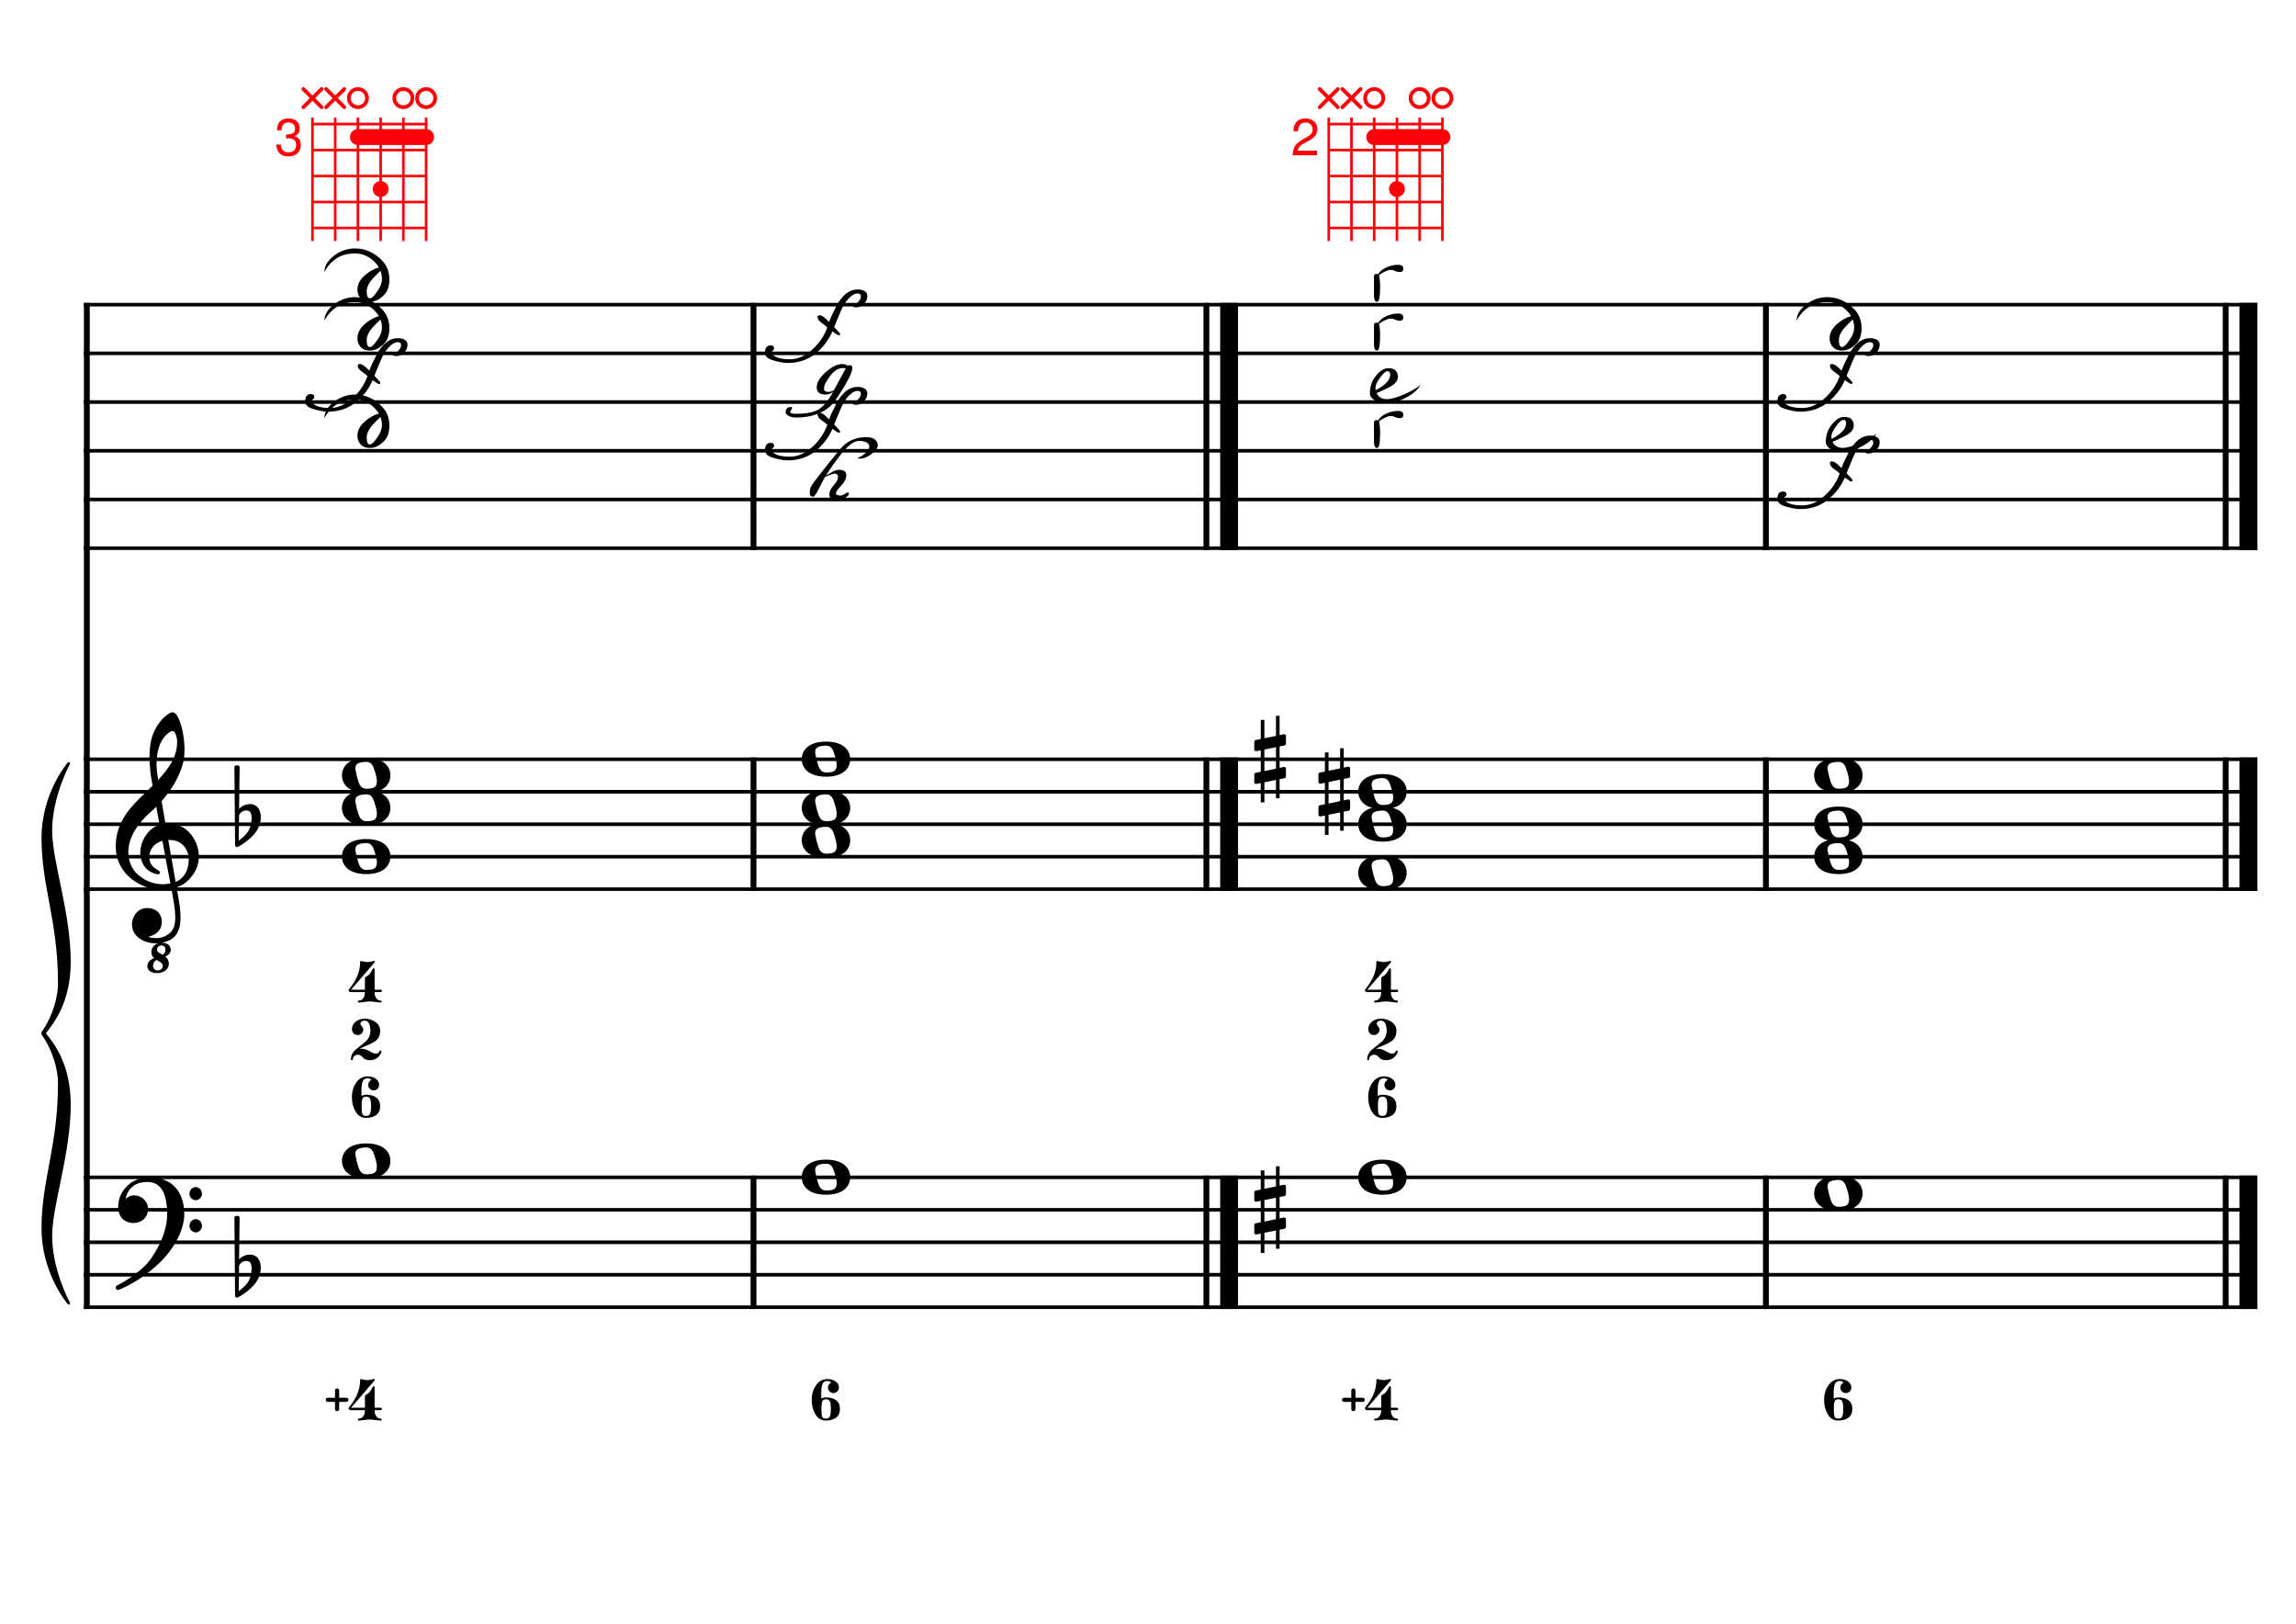 <?xml version="1.0" encoding="UTF-8" standalone="no"?>
<svg width="4209.44px" height="2976.38px" viewBox="0 0 4209.44 2976.38"
 xmlns="http://www.w3.org/2000/svg" xmlns:xlink="http://www.w3.org/1999/xlink" version="1.2" baseProfile="tiny">
<title>Accords (39)</title>
<desc>Generated by MuseScore 3.6.2</desc>
<polyline class="StaffLines" fill="none" stroke="#000000" stroke-width="6.55" stroke-linejoin="bevel" points="153.819,558.425 4138.58,558.425"/>
<polyline class="StaffLines" fill="none" stroke="#000000" stroke-width="6.55" stroke-linejoin="bevel" points="153.819,647.717 4138.58,647.717"/>
<polyline class="StaffLines" fill="none" stroke="#000000" stroke-width="6.55" stroke-linejoin="bevel" points="153.819,737.008 4138.58,737.008"/>
<polyline class="StaffLines" fill="none" stroke="#000000" stroke-width="6.55" stroke-linejoin="bevel" points="153.819,826.299 4138.58,826.299"/>
<polyline class="StaffLines" fill="none" stroke="#000000" stroke-width="6.55" stroke-linejoin="bevel" points="153.819,915.591 4138.58,915.591"/>
<polyline class="StaffLines" fill="none" stroke="#000000" stroke-width="6.55" stroke-linejoin="bevel" points="153.819,1004.88 4138.58,1004.88"/>
<polyline class="StaffLines" fill="none" stroke="#000000" stroke-width="6.55" stroke-linejoin="bevel" points="153.819,1391.81 4138.58,1391.81"/>
<polyline class="StaffLines" fill="none" stroke="#000000" stroke-width="6.55" stroke-linejoin="bevel" points="153.819,1451.34 4138.58,1451.34"/>
<polyline class="StaffLines" fill="none" stroke="#000000" stroke-width="6.55" stroke-linejoin="bevel" points="153.819,1510.87 4138.58,1510.87"/>
<polyline class="StaffLines" fill="none" stroke="#000000" stroke-width="6.55" stroke-linejoin="bevel" points="153.819,1570.39 4138.58,1570.39"/>
<polyline class="StaffLines" fill="none" stroke="#000000" stroke-width="6.55" stroke-linejoin="bevel" points="153.819,1629.92 4138.58,1629.92"/>
<polyline class="StaffLines" fill="none" stroke="#000000" stroke-width="6.55" stroke-linejoin="bevel" points="153.819,2158.12 4138.58,2158.12"/>
<polyline class="StaffLines" fill="none" stroke="#000000" stroke-width="6.55" stroke-linejoin="bevel" points="153.819,2217.65 4138.58,2217.65"/>
<polyline class="StaffLines" fill="none" stroke="#000000" stroke-width="6.55" stroke-linejoin="bevel" points="153.819,2277.18 4138.58,2277.18"/>
<polyline class="StaffLines" fill="none" stroke="#000000" stroke-width="6.55" stroke-linejoin="bevel" points="153.819,2336.7 4138.58,2336.7"/>
<polyline class="StaffLines" fill="none" stroke="#000000" stroke-width="6.55" stroke-linejoin="bevel" points="153.819,2396.23 4138.58,2396.23"/>
<polyline class="BarLine" fill="none" stroke="#000000" stroke-width="10.71" stroke-linejoin="bevel" points="159.176,2154.85 159.176,2399.51"/>
<polyline class="BarLine" fill="none" stroke="#000000" stroke-width="10.71" stroke-linejoin="bevel" points="1381.45,2154.85 1381.45,2399.51"/>
<polyline class="BarLine" fill="none" stroke="#000000" stroke-width="10.71" stroke-linejoin="bevel" points="2211.75,2154.85 2211.75,2399.51"/>
<polyline class="BarLine" fill="none" stroke="#000000" stroke-width="32.74" stroke-linejoin="bevel" points="2253.42,2154.85 2253.42,2399.51"/>
<polyline class="BarLine" fill="none" stroke="#000000" stroke-width="10.71" stroke-linejoin="bevel" points="3237.56,2154.85 3237.56,2399.51"/>
<polyline class="BarLine" fill="none" stroke="#000000" stroke-width="10.71" stroke-linejoin="bevel" points="4080.54,2154.85 4080.54,2399.51"/>
<polyline class="BarLine" fill="none" stroke="#000000" stroke-width="32.74" stroke-linejoin="bevel" points="4122.21,2154.85 4122.21,2399.51"/>
<polyline class="BarLine" fill="none" stroke="#000000" stroke-width="10.71" stroke-linejoin="bevel" points="159.176,1388.54 159.176,2158.12"/>
<polyline class="BarLine" fill="none" stroke="#000000" stroke-width="10.71" stroke-linejoin="bevel" points="1381.45,1388.54 1381.45,1633.2"/>
<polyline class="BarLine" fill="none" stroke="#000000" stroke-width="10.71" stroke-linejoin="bevel" points="2211.75,1388.54 2211.75,1633.2"/>
<polyline class="BarLine" fill="none" stroke="#000000" stroke-width="32.74" stroke-linejoin="bevel" points="2253.42,1388.54 2253.42,1633.2"/>
<polyline class="BarLine" fill="none" stroke="#000000" stroke-width="10.71" stroke-linejoin="bevel" points="3237.56,1388.54 3237.56,1633.2"/>
<polyline class="BarLine" fill="none" stroke="#000000" stroke-width="10.71" stroke-linejoin="bevel" points="4080.54,1388.54 4080.54,1633.2"/>
<polyline class="BarLine" fill="none" stroke="#000000" stroke-width="32.74" stroke-linejoin="bevel" points="4122.21,1388.54 4122.21,1633.2"/>
<polyline class="BarLine" fill="none" stroke="#000000" stroke-width="10.71" stroke-linejoin="bevel" points="159.176,555.151 159.176,1391.81"/>
<polyline class="BarLine" fill="none" stroke="#000000" stroke-width="10.71" stroke-linejoin="bevel" points="1381.45,555.151 1381.45,1008.16"/>
<polyline class="BarLine" fill="none" stroke="#000000" stroke-width="10.71" stroke-linejoin="bevel" points="2211.75,555.151 2211.75,1008.16"/>
<polyline class="BarLine" fill="none" stroke="#000000" stroke-width="32.74" stroke-linejoin="bevel" points="2253.42,555.151 2253.42,1008.16"/>
<polyline class="BarLine" fill="none" stroke="#000000" stroke-width="10.71" stroke-linejoin="bevel" points="3237.56,555.151 3237.56,1008.16"/>
<polyline class="BarLine" fill="none" stroke="#000000" stroke-width="10.71" stroke-linejoin="bevel" points="4080.54,555.151 4080.54,1008.16"/>
<polyline class="BarLine" fill="none" stroke="#000000" stroke-width="32.74" stroke-linejoin="bevel" points="4122.21,555.151 4122.21,1008.16"/>
<path class="Accidental" transform="matrix(2.381,0,0,2.381,2417.18,1451.34)" d="M23.3,-10.6 C23.9,-10.7 24.4,-11.4 24.4,-12 L24.4,-17.9 C24.4,-18.7 23.8,-19.3 23,-19.3 L22.8,-19.3 L19.5,-18.6 L19.5,-33.5 L16.7,-33.5 L16.7,-18 L7.8,-16.2 L7.8,-30.3 L5,-30.3 L5,-15.6 L1.1,-14.8 C0.5,-14.7 0,-14 0,-13.4 L0,-13.2 L0,-7.4 L0,-7.6 C0,-6.8 0.6,-6.2 1.4,-6.2 L1.7,-6.2 L5,-6.9 L5,9.6 L1.1,10.4 C0.5,10.5 0,11.2 0,11.8 L0,17.6 C0,18.4 0.6,19 1.4,19 L1.7,19 L5,18.3 L5,33.2 L7.8,33.2 L7.8,17.7 L16.7,15.9 L16.7,30 L19.5,30 L19.5,15.3 L23.3,14.6 C23.9,14.5 24.4,13.8 24.4,13.2 L24.4,7.3 C24.4,6.5 23.8,5.9 23,5.9 L22.8,5.9 L19.5,6.6 L19.5,-9.9 L23.3,-10.6 M7.8,9.1 L7.8,-7.5 L16.7,-9.3 L16.7,7.2 L7.8,9.1 "/>
<path class="Note" transform="matrix(2.381,0,0,2.381,626.933,2128.36)" d="M18.7,-13.6 C4.9,-13.6 0,-6.6 0,-0.1 C0,6.4 4.9,13.4 18.7,13.4 C32.5,13.4 37.3,6.4 37.3,-0.1 C37.3,-6.6 32.5,-13.6 18.7,-13.6 M10.4,-4.5 C10.3,-4.9 10.3,-5.3 10.3,-5.7 C10.3,-6.5 10.5,-7.3 10.9,-8 C11.6,-9 12.8,-9.7 14.3,-10 C15.6,-10.3 16.3,-10.5 18.9,-10.5 L19,-10.5 C23,-10.5 24.3,-6.8 25.4,-3 L25.7,-2 C26.5,0.6 26.9,2.8 26.9,4.5 C26.9,5.7 26.7,6.8 26.3,7.6 C25.7,8.7 24.7,9.4 23,9.8 C22.1,10 20.6,10.1 20.6,10.1 C20.1,10.1 19.7,10.2 19.3,10.2 C16.1,10.2 14.1,9 12.7,4.7 C11.5,1 11.3,-0.1 10.4,-4.5"/>
<path class="Note" transform="matrix(2.381,0,0,2.381,1469.92,2158.12)" d="M18.7,-13.6 C4.9,-13.6 0,-6.6 0,-0.1 C0,6.4 4.9,13.4 18.7,13.4 C32.5,13.4 37.3,6.4 37.3,-0.1 C37.3,-6.6 32.5,-13.6 18.7,-13.6 M10.4,-4.5 C10.3,-4.9 10.3,-5.3 10.3,-5.7 C10.3,-6.5 10.5,-7.3 10.9,-8 C11.6,-9 12.8,-9.7 14.3,-10 C15.6,-10.3 16.3,-10.5 18.9,-10.5 L19,-10.5 C23,-10.5 24.3,-6.8 25.4,-3 L25.7,-2 C26.5,0.6 26.9,2.8 26.9,4.5 C26.9,5.7 26.7,6.8 26.3,7.6 C25.7,8.7 24.7,9.4 23,9.8 C22.1,10 20.6,10.1 20.6,10.1 C20.1,10.1 19.7,10.2 19.3,10.2 C16.1,10.2 14.1,9 12.7,4.7 C11.5,1 11.3,-0.1 10.4,-4.5"/>
<path class="Note" transform="matrix(2.381,0,0,2.381,2490.16,2158.12)" d="M18.7,-13.6 C4.9,-13.6 0,-6.6 0,-0.1 C0,6.4 4.9,13.4 18.7,13.4 C32.5,13.4 37.3,6.4 37.3,-0.1 C37.3,-6.6 32.5,-13.6 18.7,-13.6 M10.4,-4.5 C10.3,-4.9 10.3,-5.3 10.3,-5.7 C10.3,-6.5 10.5,-7.3 10.9,-8 C11.6,-9 12.8,-9.7 14.3,-10 C15.6,-10.3 16.3,-10.5 18.9,-10.5 L19,-10.5 C23,-10.5 24.3,-6.8 25.4,-3 L25.7,-2 C26.5,0.6 26.9,2.8 26.9,4.5 C26.9,5.7 26.7,6.8 26.3,7.6 C25.7,8.7 24.7,9.4 23,9.8 C22.1,10 20.6,10.1 20.6,10.1 C20.1,10.1 19.7,10.2 19.3,10.2 C16.1,10.2 14.1,9 12.7,4.7 C11.5,1 11.3,-0.1 10.4,-4.5"/>
<path class="Note" transform="matrix(2.381,0,0,2.381,3326.02,2187.89)" d="M18.7,-13.6 C4.9,-13.6 0,-6.6 0,-0.1 C0,6.4 4.9,13.4 18.7,13.4 C32.5,13.4 37.3,6.4 37.3,-0.1 C37.3,-6.6 32.5,-13.6 18.7,-13.6 M10.4,-4.5 C10.3,-4.9 10.3,-5.3 10.3,-5.7 C10.3,-6.5 10.5,-7.3 10.9,-8 C11.6,-9 12.8,-9.7 14.3,-10 C15.6,-10.3 16.3,-10.5 18.9,-10.5 L19,-10.5 C23,-10.5 24.3,-6.8 25.4,-3 L25.7,-2 C26.5,0.6 26.9,2.8 26.9,4.5 C26.9,5.7 26.7,6.8 26.3,7.6 C25.7,8.7 24.7,9.4 23,9.8 C22.1,10 20.6,10.1 20.6,10.1 C20.1,10.1 19.7,10.2 19.3,10.2 C16.1,10.2 14.1,9 12.7,4.7 C11.5,1 11.3,-0.1 10.4,-4.5"/>
<path class="Note" transform="matrix(2.381,0,0,2.381,626.933,1570.39)" d="M18.7,-13.6 C4.9,-13.6 0,-6.6 0,-0.1 C0,6.4 4.9,13.4 18.7,13.4 C32.5,13.4 37.3,6.4 37.3,-0.1 C37.3,-6.6 32.5,-13.6 18.7,-13.6 M10.4,-4.5 C10.3,-4.9 10.3,-5.3 10.3,-5.7 C10.3,-6.5 10.5,-7.3 10.9,-8 C11.6,-9 12.8,-9.7 14.3,-10 C15.6,-10.3 16.3,-10.5 18.9,-10.5 L19,-10.5 C23,-10.5 24.3,-6.8 25.4,-3 L25.7,-2 C26.5,0.6 26.9,2.8 26.9,4.5 C26.9,5.7 26.7,6.8 26.3,7.6 C25.7,8.7 24.7,9.4 23,9.8 C22.1,10 20.6,10.1 20.6,10.1 C20.1,10.1 19.7,10.2 19.3,10.2 C16.1,10.2 14.1,9 12.7,4.7 C11.5,1 11.3,-0.1 10.4,-4.5"/>
<path class="Note" transform="matrix(2.381,0,0,2.381,626.933,1481.1)" d="M18.7,-13.6 C4.9,-13.6 0,-6.6 0,-0.1 C0,6.4 4.9,13.4 18.7,13.4 C32.5,13.4 37.3,6.4 37.3,-0.1 C37.3,-6.6 32.5,-13.6 18.7,-13.6 M10.4,-4.5 C10.3,-4.9 10.3,-5.3 10.3,-5.7 C10.3,-6.5 10.5,-7.3 10.9,-8 C11.6,-9 12.8,-9.7 14.3,-10 C15.6,-10.3 16.3,-10.5 18.9,-10.5 L19,-10.5 C23,-10.5 24.3,-6.8 25.4,-3 L25.7,-2 C26.5,0.6 26.9,2.8 26.9,4.5 C26.9,5.7 26.7,6.8 26.3,7.6 C25.7,8.7 24.7,9.4 23,9.8 C22.1,10 20.6,10.1 20.6,10.1 C20.1,10.1 19.7,10.2 19.3,10.2 C16.1,10.2 14.1,9 12.7,4.7 C11.5,1 11.3,-0.1 10.4,-4.5"/>
<path class="Note" transform="matrix(2.381,0,0,2.381,626.933,1421.57)" d="M18.7,-13.6 C4.9,-13.6 0,-6.6 0,-0.1 C0,6.4 4.9,13.4 18.7,13.4 C32.5,13.4 37.3,6.4 37.3,-0.1 C37.3,-6.6 32.5,-13.6 18.7,-13.6 M10.4,-4.5 C10.3,-4.9 10.3,-5.3 10.3,-5.7 C10.3,-6.5 10.5,-7.3 10.9,-8 C11.6,-9 12.8,-9.7 14.3,-10 C15.6,-10.3 16.3,-10.5 18.9,-10.5 L19,-10.5 C23,-10.5 24.3,-6.8 25.4,-3 L25.7,-2 C26.5,0.6 26.9,2.8 26.9,4.5 C26.9,5.7 26.7,6.8 26.3,7.6 C25.7,8.7 24.7,9.4 23,9.8 C22.1,10 20.6,10.1 20.6,10.1 C20.1,10.1 19.7,10.2 19.3,10.2 C16.1,10.2 14.1,9 12.7,4.7 C11.5,1 11.3,-0.1 10.4,-4.5"/>
<path class="Note" transform="matrix(2.381,0,0,2.381,1469.92,1540.63)" d="M18.7,-13.6 C4.9,-13.6 0,-6.6 0,-0.1 C0,6.4 4.9,13.4 18.7,13.4 C32.5,13.4 37.3,6.4 37.3,-0.1 C37.3,-6.6 32.5,-13.6 18.7,-13.6 M10.4,-4.5 C10.3,-4.9 10.3,-5.3 10.3,-5.7 C10.3,-6.5 10.5,-7.3 10.9,-8 C11.6,-9 12.8,-9.7 14.3,-10 C15.6,-10.3 16.3,-10.5 18.9,-10.5 L19,-10.5 C23,-10.5 24.3,-6.8 25.4,-3 L25.7,-2 C26.5,0.6 26.9,2.8 26.9,4.5 C26.9,5.7 26.7,6.8 26.3,7.6 C25.7,8.7 24.7,9.4 23,9.8 C22.1,10 20.6,10.1 20.6,10.1 C20.1,10.1 19.7,10.2 19.3,10.2 C16.1,10.2 14.1,9 12.7,4.7 C11.5,1 11.3,-0.1 10.4,-4.5"/>
<path class="Note" transform="matrix(2.381,0,0,2.381,1469.92,1481.1)" d="M18.7,-13.6 C4.9,-13.6 0,-6.6 0,-0.1 C0,6.4 4.9,13.4 18.7,13.4 C32.5,13.4 37.3,6.4 37.3,-0.1 C37.3,-6.6 32.5,-13.6 18.7,-13.6 M10.4,-4.5 C10.3,-4.9 10.3,-5.3 10.3,-5.7 C10.3,-6.5 10.5,-7.3 10.9,-8 C11.6,-9 12.8,-9.7 14.3,-10 C15.6,-10.3 16.3,-10.5 18.9,-10.5 L19,-10.5 C23,-10.5 24.3,-6.8 25.4,-3 L25.7,-2 C26.5,0.6 26.9,2.8 26.9,4.5 C26.9,5.7 26.7,6.8 26.3,7.6 C25.7,8.7 24.7,9.4 23,9.8 C22.1,10 20.6,10.1 20.6,10.1 C20.1,10.1 19.7,10.2 19.3,10.2 C16.1,10.2 14.1,9 12.7,4.7 C11.5,1 11.3,-0.1 10.4,-4.5"/>
<path class="Note" transform="matrix(2.381,0,0,2.381,1469.92,1391.81)" d="M18.7,-13.6 C4.9,-13.6 0,-6.6 0,-0.1 C0,6.4 4.9,13.4 18.7,13.4 C32.5,13.4 37.3,6.4 37.3,-0.1 C37.3,-6.6 32.5,-13.6 18.7,-13.6 M10.4,-4.5 C10.3,-4.9 10.3,-5.3 10.3,-5.7 C10.3,-6.5 10.5,-7.3 10.9,-8 C11.6,-9 12.8,-9.7 14.3,-10 C15.6,-10.3 16.3,-10.5 18.9,-10.5 L19,-10.5 C23,-10.5 24.3,-6.8 25.4,-3 L25.7,-2 C26.5,0.6 26.9,2.8 26.9,4.5 C26.9,5.7 26.7,6.8 26.3,7.6 C25.7,8.7 24.7,9.4 23,9.8 C22.1,10 20.6,10.1 20.6,10.1 C20.1,10.1 19.7,10.2 19.3,10.2 C16.1,10.2 14.1,9 12.7,4.7 C11.5,1 11.3,-0.1 10.4,-4.5"/>
<path class="Note" transform="matrix(2.381,0,0,2.381,2490.16,1600.16)" d="M18.7,-13.6 C4.9,-13.6 0,-6.6 0,-0.1 C0,6.4 4.9,13.4 18.7,13.4 C32.5,13.4 37.3,6.4 37.3,-0.1 C37.3,-6.6 32.5,-13.6 18.7,-13.6 M10.4,-4.5 C10.3,-4.9 10.3,-5.3 10.3,-5.7 C10.3,-6.5 10.5,-7.3 10.9,-8 C11.6,-9 12.8,-9.7 14.3,-10 C15.6,-10.3 16.3,-10.5 18.9,-10.5 L19,-10.5 C23,-10.5 24.3,-6.8 25.4,-3 L25.7,-2 C26.5,0.6 26.9,2.8 26.9,4.5 C26.9,5.7 26.7,6.8 26.3,7.6 C25.7,8.7 24.7,9.4 23,9.8 C22.1,10 20.6,10.1 20.6,10.1 C20.1,10.1 19.7,10.2 19.3,10.2 C16.1,10.2 14.1,9 12.7,4.7 C11.5,1 11.3,-0.1 10.4,-4.5"/>
<path class="Note" transform="matrix(2.381,0,0,2.381,2490.16,1510.87)" d="M18.7,-13.6 C4.9,-13.6 0,-6.6 0,-0.1 C0,6.4 4.9,13.4 18.7,13.4 C32.5,13.4 37.3,6.4 37.3,-0.1 C37.3,-6.6 32.5,-13.6 18.7,-13.6 M10.4,-4.5 C10.3,-4.9 10.3,-5.3 10.3,-5.7 C10.3,-6.5 10.5,-7.3 10.9,-8 C11.6,-9 12.8,-9.7 14.3,-10 C15.6,-10.3 16.3,-10.5 18.9,-10.5 L19,-10.5 C23,-10.5 24.3,-6.8 25.4,-3 L25.7,-2 C26.5,0.6 26.9,2.8 26.9,4.5 C26.9,5.7 26.7,6.8 26.3,7.6 C25.7,8.7 24.7,9.4 23,9.8 C22.1,10 20.6,10.1 20.6,10.1 C20.1,10.1 19.7,10.2 19.3,10.2 C16.1,10.2 14.1,9 12.7,4.7 C11.5,1 11.3,-0.1 10.4,-4.5"/>
<path class="Note" transform="matrix(2.381,0,0,2.381,2490.16,1451.34)" d="M18.7,-13.6 C4.9,-13.6 0,-6.6 0,-0.1 C0,6.4 4.9,13.4 18.7,13.4 C32.5,13.4 37.3,6.4 37.3,-0.1 C37.3,-6.6 32.5,-13.6 18.7,-13.6 M10.4,-4.5 C10.3,-4.9 10.3,-5.3 10.3,-5.7 C10.3,-6.5 10.5,-7.3 10.9,-8 C11.6,-9 12.8,-9.7 14.3,-10 C15.6,-10.3 16.3,-10.5 18.9,-10.5 L19,-10.5 C23,-10.5 24.3,-6.8 25.4,-3 L25.7,-2 C26.5,0.6 26.9,2.8 26.9,4.5 C26.9,5.7 26.7,6.8 26.3,7.6 C25.7,8.7 24.7,9.4 23,9.8 C22.1,10 20.6,10.1 20.6,10.1 C20.1,10.1 19.7,10.2 19.3,10.2 C16.1,10.2 14.1,9 12.7,4.7 C11.5,1 11.3,-0.1 10.4,-4.5"/>
<path class="Note" transform="matrix(2.381,0,0,2.381,3326.02,1570.39)" d="M18.7,-13.6 C4.9,-13.6 0,-6.6 0,-0.1 C0,6.4 4.9,13.4 18.7,13.4 C32.5,13.4 37.3,6.4 37.3,-0.1 C37.3,-6.6 32.5,-13.6 18.7,-13.6 M10.4,-4.5 C10.3,-4.9 10.3,-5.3 10.3,-5.7 C10.3,-6.5 10.5,-7.3 10.9,-8 C11.6,-9 12.8,-9.7 14.3,-10 C15.6,-10.3 16.3,-10.5 18.9,-10.5 L19,-10.5 C23,-10.5 24.3,-6.8 25.4,-3 L25.7,-2 C26.5,0.6 26.9,2.8 26.9,4.5 C26.9,5.7 26.7,6.8 26.3,7.6 C25.7,8.7 24.7,9.4 23,9.8 C22.1,10 20.6,10.1 20.6,10.1 C20.1,10.1 19.7,10.2 19.3,10.2 C16.1,10.2 14.1,9 12.7,4.7 C11.5,1 11.3,-0.1 10.4,-4.5"/>
<path class="Note" transform="matrix(2.381,0,0,2.381,3326.02,1510.87)" d="M18.7,-13.6 C4.9,-13.6 0,-6.6 0,-0.1 C0,6.4 4.9,13.4 18.7,13.4 C32.5,13.4 37.3,6.4 37.3,-0.1 C37.3,-6.6 32.5,-13.6 18.7,-13.6 M10.4,-4.5 C10.3,-4.9 10.3,-5.3 10.3,-5.7 C10.3,-6.5 10.5,-7.3 10.9,-8 C11.6,-9 12.8,-9.7 14.3,-10 C15.6,-10.3 16.3,-10.5 18.9,-10.5 L19,-10.5 C23,-10.5 24.3,-6.8 25.4,-3 L25.7,-2 C26.5,0.6 26.9,2.8 26.9,4.5 C26.9,5.7 26.7,6.8 26.3,7.6 C25.7,8.7 24.7,9.4 23,9.8 C22.1,10 20.6,10.1 20.6,10.1 C20.1,10.1 19.7,10.2 19.3,10.2 C16.1,10.2 14.1,9 12.7,4.7 C11.5,1 11.3,-0.1 10.4,-4.5"/>
<path class="Note" transform="matrix(2.381,0,0,2.381,3326.02,1421.57)" d="M18.7,-13.6 C4.9,-13.6 0,-6.6 0,-0.1 C0,6.4 4.9,13.4 18.7,13.4 C32.5,13.4 37.3,6.4 37.3,-0.1 C37.3,-6.6 32.5,-13.6 18.7,-13.6 M10.4,-4.5 C10.3,-4.9 10.3,-5.3 10.3,-5.7 C10.3,-6.5 10.5,-7.3 10.9,-8 C11.6,-9 12.8,-9.7 14.3,-10 C15.6,-10.3 16.3,-10.5 18.9,-10.5 L19,-10.5 C23,-10.5 24.3,-6.8 25.4,-3 L25.7,-2 C26.5,0.6 26.9,2.8 26.9,4.5 C26.9,5.7 26.7,6.8 26.3,7.6 C25.7,8.7 24.7,9.4 23,9.8 C22.1,10 20.6,10.1 20.6,10.1 C20.1,10.1 19.7,10.2 19.3,10.2 C16.1,10.2 14.1,9 12.7,4.7 C11.5,1 11.3,-0.1 10.4,-4.5"/>
<path class="Note" d="M594.663,587.916 C594.973,576.217 601.442,565.836 614.071,556.771 C625.304,548.714 637.584,544.685 650.909,544.685 C669.581,544.685 686.044,552.007 700.299,566.649 C709.364,576.024 713.896,587.645 713.896,601.513 C713.896,613.986 710.564,623.554 703.902,630.217 C695.767,638.429 687.167,642.535 678.103,642.535 C671.905,642.535 667.101,641.14 663.693,638.351 C658.114,633.78 655.325,627.66 655.325,619.99 C655.325,610.073 660.284,601.009 670.2,592.797 C678.335,586.056 686.509,581.64 694.721,579.549 C692.552,575.83 689.801,572.344 686.47,569.09 C676.088,558.941 664.312,553.866 651.142,553.866 C637.429,553.866 626.079,556.849 617.092,562.814 C607.795,568.935 600.319,577.302 594.663,587.916 M697.626,585.708 C693.365,589.659 689.104,593.881 684.843,598.375 C676.476,607.207 672.292,615.574 672.292,623.476 C672.292,631.921 674.229,636.143 678.103,636.143 C681.589,636.143 686.47,631.379 692.745,621.849 C697.781,614.257 700.299,607.284 700.299,600.931 C700.299,595.508 699.408,590.434 697.626,585.708"/>
<path class="Note" d="M594.663,766.499 C594.973,754.8 601.442,744.418 614.071,735.354 C625.304,727.297 637.584,723.268 650.909,723.268 C669.581,723.268 686.044,730.589 700.299,745.232 C709.364,754.606 713.896,766.227 713.896,780.095 C713.896,792.568 710.564,802.137 703.902,808.799 C695.767,817.012 687.167,821.118 678.103,821.118 C671.905,821.118 667.101,819.723 663.693,816.934 C658.114,812.363 655.325,806.243 655.325,798.573 C655.325,788.656 660.284,779.592 670.2,771.379 C678.335,764.639 686.509,760.223 694.721,758.131 C692.552,754.413 689.801,750.926 686.47,747.672 C676.088,737.523 664.312,732.449 651.142,732.449 C637.429,732.449 626.079,735.431 617.092,741.397 C607.795,747.517 600.319,755.885 594.663,766.499 M697.626,764.291 C693.365,768.242 689.104,772.464 684.843,776.957 C676.476,785.79 672.292,794.157 672.292,802.059 C672.292,810.504 674.229,814.726 678.103,814.726 C681.589,814.726 686.47,809.961 692.745,800.432 C697.781,792.84 700.299,785.867 700.299,779.514 C700.299,774.091 699.408,769.016 697.626,764.291"/>
<path class="Note" d="M594.663,498.624 C594.973,486.926 601.442,476.544 614.071,467.48 C625.304,459.423 637.584,455.394 650.909,455.394 C669.581,455.394 686.044,462.715 700.299,477.358 C709.364,486.732 713.896,498.353 713.896,512.221 C713.896,524.694 710.564,534.263 703.902,540.925 C695.767,549.138 687.167,553.244 678.103,553.244 C671.905,553.244 667.101,551.849 663.693,549.06 C658.114,544.489 655.325,538.369 655.325,530.699 C655.325,520.782 660.284,511.718 670.2,503.505 C678.335,496.765 686.509,492.349 694.721,490.257 C692.552,486.539 689.801,483.052 686.47,479.798 C676.088,469.649 664.312,464.575 651.142,464.575 C637.429,464.575 626.079,467.557 617.092,473.523 C607.795,479.643 600.319,488.011 594.663,498.624 M697.626,496.416 C693.365,500.368 689.104,504.59 684.843,509.083 C676.476,517.916 672.292,526.283 672.292,534.185 C672.292,542.63 674.229,546.852 678.103,546.852 C681.589,546.852 686.47,542.087 692.745,532.558 C697.781,524.966 700.299,517.993 700.299,511.64 C700.299,506.217 699.408,501.142 697.626,496.416"/>
<path class="Note" d="M720.627,650.479 C724.965,647.535 728.103,645.094 730.04,643.157 C733.604,639.361 735.386,635.875 735.386,632.698 C735.386,629.057 733.371,627.236 729.343,627.236 C721.518,627.236 713.151,634.132 704.241,647.922 C701.53,652.106 695.564,665.741 686.345,688.828 C693.705,696.421 697.385,700.721 697.385,701.728 C697.385,703.122 696.494,703.819 694.712,703.819 C693.317,703.819 689.482,701.457 683.207,696.731 C676.389,712.613 666.047,726.171 652.179,737.404 C638.001,748.871 621.073,754.604 601.394,754.604 C593.88,754.604 584.466,752.86 573.155,749.374 C564.091,746.585 559.559,742.13 559.559,736.01 C559.559,726.945 563.045,722.413 570.018,722.413 C574.201,722.413 576.293,724.35 576.293,728.224 C576.293,729.463 575.324,730.78 573.388,732.175 C572.38,732.872 571.877,734.228 571.877,736.242 C571.877,738.644 574.55,741.123 579.895,743.68 C585.706,746.469 594.228,747.863 605.462,747.863 C619.949,747.863 633.934,741.588 647.414,729.037 C659.655,717.649 668.448,704.401 673.794,689.293 C671.702,687.589 669.455,685.729 667.054,683.715 C659.616,679.299 655.897,674.767 655.897,670.118 C655.897,668.181 657.176,667.213 659.732,667.213 C663.141,667.213 667.751,670.118 673.561,675.929 C674.801,677.168 675.963,678.331 677.048,679.415 C679.759,671.978 684.098,662.526 690.063,651.06 C700.832,630.297 713.925,619.915 729.343,619.915 C734.843,619.915 739.182,620.961 742.358,623.053 C745.535,625.145 747.123,628.011 747.123,631.652 C747.123,637.463 744.992,642.383 740.731,646.411 C736.315,650.595 731.706,652.687 726.902,652.687 C722.719,652.687 720.627,651.951 720.627,650.479"/>
<path class="Note" d="M1490.98,910.409 C1486.79,910.409 1484.7,908.511 1484.7,904.715 C1484.7,898.284 1485.67,893.558 1487.61,890.537 C1495.66,878.606 1513.17,856.293 1540.13,823.599 C1552.3,808.802 1567.99,801.403 1587.2,801.403 C1594.64,801.403 1599.79,802.449 1602.66,804.541 C1607.07,807.795 1609.28,811.707 1609.28,816.278 C1609.28,821.082 1605.41,826.427 1597.66,832.315 C1590.3,837.893 1583.33,840.682 1576.74,840.682 C1574.18,840.682 1572.91,840.411 1572.91,839.869 C1572.91,839.094 1574.15,838.281 1576.63,837.429 C1579.96,836.189 1583.52,833.671 1587.32,829.875 C1591.66,825.459 1593.82,821.469 1593.82,817.905 C1593.82,815.503 1592.16,813.218 1588.83,811.049 C1585.88,809.189 1581.12,808.26 1574.53,808.26 C1564.93,808.26 1552.8,817.944 1538.16,837.312 C1528.4,850.25 1520.5,861.639 1514.45,871.478 C1517.4,869.851 1520.92,867.876 1525.03,865.552 C1530.06,862.685 1534.4,861.252 1538.04,861.252 C1547.11,861.252 1551.64,864.506 1551.64,871.013 C1551.64,877.444 1547.92,884.494 1540.48,892.164 C1535.22,897.587 1532.58,901.616 1532.58,904.25 C1532.58,906.961 1535.22,908.317 1540.48,908.317 C1543.12,908.317 1545.83,907.388 1548.62,905.528 C1551.41,903.746 1553.46,902.855 1554.78,902.855 C1555.86,902.855 1556.4,903.553 1556.4,904.947 C1556.4,907.194 1554.24,909.557 1549.9,912.036 C1542.61,916.22 1536.76,918.311 1532.35,918.311 C1524.52,918.311 1520.61,914.128 1520.61,905.761 C1520.61,900.492 1523.63,894.643 1529.68,888.213 C1534.09,883.487 1536.3,878.8 1536.3,874.151 C1536.3,870.123 1534.13,868.108 1529.79,868.108 C1528.09,868.108 1522.43,870.123 1512.83,874.151 C1509.96,878.955 1507.56,883.371 1505.62,887.399 C1498.26,902.739 1493.38,910.409 1490.98,910.409"/>
<path class="Note" d="M1563.61,561.187 C1567.95,558.243 1571.09,555.803 1573.02,553.866 C1576.59,550.07 1578.37,546.583 1578.37,543.407 C1578.37,539.766 1576.35,537.945 1572.33,537.945 C1564.5,537.945 1556.13,544.84 1547.22,558.631 C1544.51,562.814 1538.55,576.45 1529.33,599.537 C1536.69,607.129 1540.37,611.429 1540.37,612.436 C1540.37,613.831 1539.48,614.528 1537.69,614.528 C1536.3,614.528 1532.46,612.165 1526.19,607.439 C1519.37,623.321 1509.03,636.879 1495.16,648.113 C1480.98,659.579 1464.06,665.312 1444.38,665.312 C1436.86,665.312 1427.45,663.569 1416.14,660.083 C1407.07,657.294 1402.54,652.839 1402.54,646.719 C1402.54,637.654 1406.03,633.122 1413,633.122 C1417.18,633.122 1419.28,635.059 1419.28,638.932 C1419.28,640.172 1418.31,641.489 1416.37,642.884 C1415.36,643.581 1414.86,644.937 1414.86,646.951 C1414.86,649.353 1417.53,651.832 1422.88,654.388 C1428.69,657.178 1437.21,658.572 1448.44,658.572 C1462.93,658.572 1476.92,652.297 1490.4,639.746 C1502.64,628.357 1511.43,615.109 1516.78,600.002 C1514.68,598.297 1512.44,596.438 1510.04,594.424 C1502.6,590.008 1498.88,585.475 1498.88,580.827 C1498.88,578.89 1500.16,577.922 1502.71,577.922 C1506.12,577.922 1510.73,580.827 1516.54,586.638 C1517.78,587.877 1518.95,589.039 1520.03,590.124 C1522.74,582.686 1527.08,573.235 1533.05,561.768 C1543.81,541.005 1556.91,530.624 1572.33,530.624 C1577.83,530.624 1582.16,531.67 1585.34,533.762 C1588.52,535.853 1590.11,538.72 1590.11,542.361 C1590.11,548.172 1587.98,553.091 1583.71,557.12 C1579.3,561.304 1574.69,563.395 1569.88,563.395 C1565.7,563.395 1563.61,562.659 1563.61,561.187"/>
<path class="Note" d="M1563.61,739.77 C1567.95,736.826 1571.09,734.386 1573.02,732.449 C1576.59,728.652 1578.37,725.166 1578.37,721.99 C1578.37,718.348 1576.35,716.528 1572.33,716.528 C1564.5,716.528 1556.13,723.423 1547.22,737.213 C1544.51,741.397 1538.55,755.032 1529.33,778.12 C1536.69,785.712 1540.37,790.012 1540.37,791.019 C1540.37,792.414 1539.48,793.111 1537.69,793.111 C1536.3,793.111 1532.46,790.748 1526.19,786.022 C1519.37,801.904 1509.03,815.462 1495.16,826.696 C1480.98,838.162 1464.06,843.895 1444.38,843.895 C1436.86,843.895 1427.45,842.152 1416.14,838.666 C1407.07,835.876 1402.54,831.422 1402.54,825.301 C1402.54,816.237 1406.03,811.705 1413,811.705 C1417.18,811.705 1419.28,813.641 1419.28,817.515 C1419.28,818.755 1418.31,820.072 1416.37,821.466 C1415.36,822.164 1414.86,823.519 1414.86,825.534 C1414.86,827.935 1417.53,830.415 1422.88,832.971 C1428.69,835.76 1437.21,837.155 1448.44,837.155 C1462.93,837.155 1476.92,830.879 1490.4,818.329 C1502.64,806.94 1511.43,793.692 1516.78,778.584 C1514.68,776.88 1512.44,775.021 1510.04,773.006 C1502.6,768.59 1498.88,764.058 1498.88,759.41 C1498.88,757.473 1500.16,756.504 1502.71,756.504 C1506.12,756.504 1510.73,759.41 1516.54,765.22 C1517.78,766.46 1518.95,767.622 1520.03,768.707 C1522.74,761.269 1527.08,751.817 1533.05,740.351 C1543.81,719.588 1556.91,709.207 1572.33,709.207 C1577.83,709.207 1582.16,710.252 1585.34,712.344 C1588.52,714.436 1590.11,717.303 1590.11,720.944 C1590.11,726.754 1587.98,731.674 1583.71,735.703 C1579.3,739.886 1574.69,741.978 1569.88,741.978 C1565.7,741.978 1563.61,741.242 1563.61,739.77"/>
<path class="Note" d="M1562.8,674.069 C1562.8,682.979 1552.65,702.541 1532.35,732.756 C1524.29,744.764 1512.71,753.558 1497.6,759.136 C1486.45,763.319 1473.55,765.411 1458.9,765.411 C1454.18,765.411 1449.99,764.443 1446.35,762.506 C1442.32,760.414 1440.31,758.129 1440.31,755.65 C1440.31,749.219 1443.76,746.004 1450.65,746.004 C1451.66,746.004 1452.16,746.624 1452.16,747.863 C1452.16,748.948 1451.66,750.149 1450.65,751.466 C1449.41,753.093 1448.79,754.294 1448.79,755.068 C1448.79,757.393 1452.28,758.555 1459.25,758.555 C1474.9,758.555 1487.26,756.657 1496.32,752.86 C1505.78,748.987 1515.19,739.109 1524.56,723.227 L1527.24,718.23 C1522.74,721.638 1518.29,723.343 1513.87,723.343 C1502.87,723.343 1497.37,718.888 1497.37,709.979 C1497.37,700.372 1503.84,690.262 1516.78,679.648 C1526.93,671.435 1535.95,667.329 1543.85,667.329 C1547.8,667.329 1551.1,668.375 1553.73,670.467 C1554.66,669.77 1555.82,669.421 1557.22,669.421 C1560.94,669.421 1562.8,670.971 1562.8,674.069 M1528.63,715.789 L1550.59,675.232 C1548.89,674.844 1546.99,674.651 1544.9,674.651 C1537.38,674.651 1530.1,679.028 1523.05,687.782 C1514.84,698.009 1510.73,706.182 1510.73,712.303 C1510.73,716.332 1513.41,718.346 1518.75,718.346 C1521.31,718.346 1524.6,717.494 1528.63,715.789"/>
<path class="Note" d="M2524.7,642.535 C2520.9,642.535 2519.01,638.468 2519.01,630.333 L2519.01,596.283 C2519.01,593.029 2520.59,591.402 2523.77,591.402 C2525.17,591.402 2526.21,591.518 2526.91,591.751 C2529.39,587.412 2533.46,583.771 2539.11,580.827 C2547.01,576.721 2555.03,574.668 2563.17,574.668 C2569.6,574.668 2572.81,577.069 2572.81,581.873 C2572.81,585.902 2570.64,587.916 2566.3,587.916 C2563.21,587.916 2560.26,587.219 2557.47,585.824 C2554.99,584.584 2552.36,583.965 2549.57,583.965 C2544.77,583.965 2537.68,587.102 2528.3,593.378 C2529.62,599.653 2530.28,606.974 2530.28,615.342 C2530.28,633.471 2528.42,642.535 2524.7,642.535"/>
<path class="Note" d="M2524.7,821.118 C2520.9,821.118 2519.01,817.05 2519.01,808.916 L2519.01,774.866 C2519.01,771.612 2520.59,769.985 2523.77,769.985 C2525.17,769.985 2526.21,770.101 2526.91,770.333 C2529.39,765.995 2533.46,762.354 2539.11,759.41 C2547.01,755.304 2555.03,753.25 2563.17,753.25 C2569.6,753.25 2572.81,755.652 2572.81,760.456 C2572.81,764.484 2570.64,766.499 2566.3,766.499 C2563.21,766.499 2560.26,765.801 2557.47,764.407 C2554.99,763.167 2552.36,762.547 2549.57,762.547 C2544.77,762.547 2537.68,765.685 2528.3,771.96 C2529.62,778.236 2530.28,785.557 2530.28,793.924 C2530.28,812.053 2528.42,821.118 2524.7,821.118"/>
<path class="Note" d="M2524.7,553.244 C2520.9,553.244 2519.01,549.176 2519.01,541.041 L2519.01,506.992 C2519.01,503.738 2520.59,502.111 2523.77,502.111 C2525.17,502.111 2526.21,502.227 2526.91,502.459 C2529.39,498.121 2533.46,494.48 2539.11,491.536 C2547.01,487.43 2555.03,485.376 2563.17,485.376 C2569.6,485.376 2572.81,487.778 2572.81,492.582 C2572.81,496.61 2570.64,498.624 2566.3,498.624 C2563.21,498.624 2560.26,497.927 2557.47,496.533 C2554.99,495.293 2552.36,494.673 2549.57,494.673 C2544.77,494.673 2537.68,497.811 2528.3,504.086 C2529.62,510.362 2530.28,517.683 2530.28,526.05 C2530.28,544.179 2528.42,553.244 2524.7,553.244"/>
<path class="Note" d="M2604.77,705.563 C2598.42,715.557 2588.38,723.846 2574.67,730.432 C2562.74,736.165 2551.58,739.031 2541.2,739.031 C2532.91,739.031 2526.02,737.366 2520.52,734.034 C2514.55,730.393 2511.57,726.055 2511.57,721.019 C2511.57,709.63 2514.55,699.83 2520.52,691.617 C2528.65,680.461 2536.86,674.883 2545.15,674.883 C2551.04,674.883 2555.23,676.045 2557.7,678.369 C2561.11,681.391 2562.82,685.536 2562.82,690.804 C2562.82,698.241 2557.28,704.71 2546.2,710.211 C2535.43,715.557 2527.95,719.043 2523.77,720.67 C2524.7,722.607 2525.9,724.35 2527.37,725.9 C2531.01,729.773 2535.97,731.71 2542.25,731.71 C2550.15,731.71 2560.76,728.805 2574.09,722.994 C2586.87,717.339 2597.1,711.528 2604.77,705.563 M2522.14,715.324 C2527.95,712.38 2533.26,708.933 2538.07,704.982 C2545.19,699.171 2548.76,692.896 2548.76,686.155 C2548.76,682.359 2547.01,680.461 2543.53,680.461 C2540.58,680.461 2536.55,683.831 2531.44,690.571 C2525.01,698.939 2521.8,705.756 2521.8,711.025 C2521.8,712.497 2521.91,713.93 2522.14,715.324"/>
<path class="Note" d="M3419.71,829.061 C3424.05,826.117 3427.19,823.677 3429.13,821.74 C3432.69,817.944 3434.47,814.457 3434.47,811.281 C3434.47,807.64 3432.46,805.819 3428.43,805.819 C3420.6,805.819 3412.24,812.714 3403.33,826.505 C3400.62,830.688 3394.65,844.324 3385.43,867.411 C3392.79,875.003 3396.47,879.303 3396.47,880.31 C3396.47,881.705 3395.58,882.402 3393.8,882.402 C3392.4,882.402 3388.57,880.039 3382.29,875.313 C3375.48,891.195 3365.13,904.753 3351.27,915.987 C3337.09,927.453 3320.16,933.186 3300.48,933.186 C3292.97,933.186 3283.55,931.443 3272.24,927.957 C3263.18,925.168 3258.65,920.713 3258.65,914.593 C3258.65,905.528 3262.13,900.996 3269.1,900.996 C3273.29,900.996 3275.38,902.933 3275.38,906.806 C3275.38,908.046 3274.41,909.363 3272.47,910.758 C3271.47,911.455 3270.96,912.811 3270.96,914.825 C3270.96,917.227 3273.64,919.706 3278.98,922.263 C3284.79,925.052 3293.32,926.446 3304.55,926.446 C3319.04,926.446 3333.02,920.171 3346.5,907.62 C3358.74,896.231 3367.54,882.983 3372.88,867.876 C3370.79,866.171 3368.54,864.312 3366.14,862.298 C3358.7,857.882 3354.98,853.349 3354.98,848.701 C3354.98,846.764 3356.26,845.796 3358.82,845.796 C3362.23,845.796 3366.84,848.701 3372.65,854.512 C3373.89,855.751 3375.05,856.913 3376.13,857.998 C3378.85,850.56 3383.18,841.109 3389.15,829.642 C3399.92,808.879 3413.01,798.498 3428.43,798.498 C3433.93,798.498 3438.27,799.544 3441.45,801.636 C3444.62,803.727 3446.21,806.594 3446.21,810.235 C3446.21,816.046 3444.08,820.965 3439.82,824.994 C3435.4,829.178 3430.79,831.269 3425.99,831.269 C3421.81,831.269 3419.71,830.533 3419.71,829.061"/>
<path class="Note" d="M3293.75,587.916 C3294.06,576.217 3300.53,565.836 3313.16,556.771 C3324.39,548.714 3336.67,544.685 3350,544.685 C3368.67,544.685 3385.13,552.007 3399.39,566.649 C3408.45,576.024 3412.98,587.645 3412.98,601.513 C3412.98,613.986 3409.65,623.554 3402.99,630.217 C3394.85,638.429 3386.25,642.535 3377.19,642.535 C3370.99,642.535 3366.19,641.14 3362.78,638.351 C3357.2,633.78 3354.41,627.66 3354.41,619.99 C3354.41,610.073 3359.37,601.009 3369.29,592.797 C3377.42,586.056 3385.6,581.64 3393.81,579.549 C3391.64,575.83 3388.89,572.344 3385.56,569.09 C3375.18,558.941 3363.4,553.866 3350.23,553.866 C3336.52,553.866 3325.17,556.849 3316.18,562.814 C3306.88,568.935 3299.41,577.302 3293.75,587.916 M3396.71,585.708 C3392.45,589.659 3388.19,593.881 3383.93,598.375 C3375.56,607.207 3371.38,615.574 3371.38,623.476 C3371.38,631.921 3373.32,636.143 3377.19,636.143 C3380.68,636.143 3385.56,631.379 3391.83,621.849 C3396.87,614.257 3399.39,607.284 3399.39,600.931 C3399.39,595.508 3398.5,590.434 3396.71,585.708"/>
<path class="Note" d="M3440.63,794.854 C3434.28,804.848 3424.25,813.138 3410.53,819.723 C3398.6,825.456 3387.45,828.323 3377.06,828.323 C3368.77,828.323 3361.88,826.657 3356.38,823.326 C3350.41,819.684 3347.43,815.346 3347.43,810.31 C3347.43,798.921 3350.41,789.121 3356.38,780.909 C3364.51,769.752 3372.73,764.174 3381.02,764.174 C3386.9,764.174 3391.09,765.336 3393.57,767.661 C3396.98,770.682 3398.68,774.827 3398.68,780.095 C3398.68,787.533 3393.14,794.002 3382.06,799.502 C3371.29,804.848 3363.82,808.334 3359.63,809.961 C3360.56,811.898 3361.76,813.641 3363.24,815.191 C3366.88,819.065 3371.83,821.001 3378.11,821.001 C3386.01,821.001 3396.63,818.096 3409.95,812.286 C3422.74,806.63 3432.96,800.819 3440.63,794.854 M3358.01,804.616 C3363.82,801.672 3369.12,798.224 3373.93,794.273 C3381.05,788.462 3384.62,782.187 3384.62,775.447 C3384.62,771.651 3382.87,769.752 3379.39,769.752 C3376.44,769.752 3372.42,773.123 3367.3,779.863 C3360.87,788.23 3357.66,795.048 3357.66,800.316 C3357.66,801.788 3357.77,803.221 3358.01,804.616"/>
<path class="Note" d="M3419.71,650.479 C3424.05,647.535 3427.19,645.094 3429.13,643.157 C3432.69,639.361 3434.47,635.875 3434.47,632.698 C3434.47,629.057 3432.46,627.236 3428.43,627.236 C3420.6,627.236 3412.24,634.132 3403.33,647.922 C3400.62,652.106 3394.65,665.741 3385.43,688.828 C3392.79,696.421 3396.47,700.721 3396.47,701.728 C3396.47,703.122 3395.58,703.819 3393.8,703.819 C3392.4,703.819 3388.57,701.457 3382.29,696.731 C3375.48,712.613 3365.13,726.171 3351.27,737.404 C3337.09,748.871 3320.16,754.604 3300.48,754.604 C3292.97,754.604 3283.55,752.86 3272.24,749.374 C3263.18,746.585 3258.65,742.13 3258.65,736.01 C3258.65,726.945 3262.13,722.413 3269.1,722.413 C3273.29,722.413 3275.38,724.35 3275.38,728.224 C3275.38,729.463 3274.41,730.78 3272.47,732.175 C3271.47,732.872 3270.96,734.228 3270.96,736.242 C3270.96,738.644 3273.64,741.123 3278.98,743.68 C3284.79,746.469 3293.32,747.863 3304.55,747.863 C3319.04,747.863 3333.02,741.588 3346.5,729.037 C3358.74,717.649 3367.54,704.401 3372.88,689.293 C3370.79,687.589 3368.54,685.729 3366.14,683.715 C3358.7,679.299 3354.98,674.767 3354.98,670.118 C3354.98,668.181 3356.26,667.213 3358.82,667.213 C3362.23,667.213 3366.84,670.118 3372.65,675.929 C3373.89,677.168 3375.05,678.331 3376.13,679.415 C3378.85,671.978 3383.18,662.526 3389.15,651.06 C3399.92,630.297 3413.01,619.915 3428.43,619.915 C3433.93,619.915 3438.27,620.961 3441.45,623.053 C3444.62,625.145 3446.21,628.011 3446.21,631.652 C3446.21,637.463 3444.08,642.383 3439.82,646.411 C3435.4,650.595 3430.79,652.687 3425.99,652.687 C3421.81,652.687 3419.71,651.951 3419.71,650.479"/>
<path class="Clef" transform="matrix(2.381,0,0,2.381,212.156,2217.65)" d="M25.4,-25.1 C17.8,-25.1 11.7,-20.7 11.6,-20.7 C5.8,-16.4 3.5,-11.3 2.6,-7.8 C2.1,-6 1.9,-4.2 1.9,-2.5 C1.9,-0.1 2.3,2.1 3.2,4 C4.4,6.7 6.7,8.6 9.7,9.6 C10.9,10 12.2,10.2 13.5,10.2 C15.7,10.2 18,9.6 19.9,8.5 C23,6.8 24.9,3.2 24.9,-0.7 C24.9,-4.2 23.1,-7.4 20.1,-9.3 C18,-10.7 16,-11.1 14.3,-11.1 C13.1,-11.1 12,-10.9 11.1,-10.6 C10.1,-10.2 8.4,-9.2 7.6,-8.5 C7.9,-10.4 9.1,-13.3 10.2,-14.9 C11.3,-16.5 13.5,-18.5 15.2,-19.4 C17.7,-20.8 20.9,-21.4 24.4,-21.4 C34.6,-21.4 39.6,-13.2 39.6,3.6 C39.6,12.9 36.1,21.8 33.1,27.7 C29.8,34.3 25.4,40.6 21.5,44.1 C11.1,53.6 1.3,58.1 1.2,58.1 C1.2,58.1 -0.3,59 0.1,60.5 C0.4,61.5 1.3,61.7 1.9,61.7 C2,61.7 2.3,61.6 2.4,61.6 C2.5,61.6 13.9,56.9 23,49.8 C28.1,46.1 32.7,42.1 36.7,37.8 C40.3,33.9 43.4,29.7 45.9,25.5 C50.3,18 52.8,10.2 52.8,3.5 C52.8,-4.8 50.6,-11.7 46.5,-16.6 C41.8,-22.2 34.7,-25.1 25.4,-25.1 M56.8,-12.4 C56.8,-9.6 59,-7.4 61.6,-7.4 C64.2,-7.4 66.4,-9.6 66.4,-12.4 C66.4,-15.2 64.2,-17.5 61.6,-17.5 C59,-17.5 56.8,-15.2 56.8,-12.4 M56.8,12.3 C56.8,15.1 59,17.4 61.6,17.4 C64.2,17.4 66.4,15.1 66.4,12.3 C66.4,9.5 64.2,7.2 61.6,7.2 C59,7.2 56.8,9.5 56.8,12.3"/>
<path class="Clef" transform="matrix(2.381,0,0,2.381,212.156,1570.39)" d="M63.37,-5.89 C62.14,-11.32 59.5,-15.14 58.72,-16.18 C55.53,-20.45 51.52,-23.3 46.83,-24.65 C43.72,-25.54 40.72,-25.65 38.3,-25.47 C37.26,-31.48 36.26,-37.36 35.35,-42.81 C40.79,-48.97 44.42,-54.77 46.69,-59.07 C50.16,-65.65 51.31,-70.23 51.36,-70.43 C53.08,-75.64 53.44,-83.34 52.34,-91.55 C51.33,-99.1 49.24,-105.81 46.89,-109.06 C45.86,-110.49 44.81,-111.22 43.77,-111.22 C42.55,-111.22 40.04,-109.98 37.15,-107.21 C34.85,-105.01 31.58,-101.12 29.02,-95.11 C26.02,-88.05 25.81,-78.56 26.16,-71.84 C26.54,-64.57 27.65,-58.88 27.66,-58.83 C27.68,-58.74 27.94,-57.24 28.39,-54.67 C28.16,-54.44 27.92,-54.22 27.67,-53.98 C26.63,-52.98 25.44,-51.84 24.06,-50.46 C23.2,-49.6 22.25,-48.69 21.25,-47.72 C12.79,-39.57 0,-27.25 0,-8.1 C0,-3.4 0.9,1.02 2.68,5.03 C4.27,8.63 6.57,11.91 9.5,14.78 C17.23,22.33 27.82,25.54 34.88,25.38 C37.83,25.31 40.46,25.07 42.85,24.62 C44.68,34.22 45.82,41.25 45.86,46.59 C45.9,53.1 44.25,57.07 40.35,59.84 C37.92,61.57 35.11,62.52 32.01,62.67 C29.42,62.79 27.16,62.32 25.73,61.91 L25.72,61.91 C25.72,61.91 25.43,61.83 25.42,61.63 C25.41,61.45 25.76,61.4 25.77,61.4 L25.79,61.4 C27.71,60.96 31.28,59.73 33.64,56.43 C35.44,53.91 36.31,49.29 34.47,45.35 C33.36,42.96 30.85,40.01 25.23,39.56 C22.74,39.36 20.47,39.87 18.47,41.07 C16.66,42.15 15.16,43.79 14.11,45.79 C11.65,50.49 12.11,56.22 15.24,60.06 C18.2,63.68 22.82,65.99 28.25,66.57 C29.1,66.66 29.95,66.7 30.8,66.7 C31.51,66.7 32.22,66.67 32.92,66.61 C31.72,66.94 30.64,67.49 29.77,68.25 C28.28,69.54 27.44,71.38 27.44,73.41 C27.44,75.28 28.06,76.65 29.55,78.04 C28.41,78.5 27.55,78.98 26.79,79.56 C25.25,80.73 24.34,82.46 24.34,84.19 C24.34,87.45 27.3,89.63 31.72,89.63 C37.13,89.63 40.91,86.63 40.91,82.35 C40.91,80.12 39.91,78.18 38.08,76.83 C41.01,75.62 42.37,73.94 42.37,71.56 C42.39,70.05 41.69,68.61 40.49,67.69 C39.28,66.74 37.62,66.24 35.69,66.24 L35.51,66.24 C38.28,65.7 40.92,64.7 43.21,63.28 C46.87,60.71 48.99,56.73 49.67,51.1 C50.23,46.46 49.84,40.55 48.44,32.48 C48.08,30.39 47.54,27.36 46.88,23.6 C52.63,21.68 56.79,18.11 60.56,12.26 C63.85,6.52 64.8,0.42 63.37,-5.89 M32.39,87.54 C30.19,87.54 28.73,86.12 28.73,84.01 C28.73,82.11 29.65,80.5 31.32,79.47 C31.68,79.66 31.77,79.71 32.11,79.88 C33.3,80.48 33.3,80.48 33.55,80.63 L33.56,80.64 C35.47,81.73 36.25,82.76 36.25,84.18 C36.24,86.09 34.59,87.54 32.39,87.54 M38.31,71.63 C38.31,73.27 37.73,74.34 36.18,75.53 C34.74,74.78 34.35,74.56 33.98,74.34 L33.88,74.28 C32.33,73.34 31.85,72.66 31.85,71.4 C31.85,69.6 33.23,68.34 35.19,68.34 C37.17,68.35 38.31,69.55 38.31,71.63 M33.15,-83.81 C34.93,-89.55 37.67,-92.8 39.66,-94.53 C41.41,-96.05 43.06,-96.76 43.98,-96.76 C44.12,-96.76 44.24,-96.74 44.34,-96.71 C44.8,-96.57 45.33,-96 45.8,-95.13 C48.11,-90.84 47.37,-84.13 46.03,-79.69 C44.4,-74.29 41.48,-68.68 32.69,-59.06 C32.52,-60.17 32.36,-61.22 32.21,-62.2 C30.95,-70.49 31.27,-77.76 33.15,-83.81 M29.15,20.31 C24.51,19.09 20.08,16.59 16.32,13.09 C15.01,11.86 13.14,9.69 11.67,6.3 C10.31,3.14 9.65,-0.29 9.7,-3.88 C9.77,-8.57 11.08,-13.39 13.59,-18.18 C16.51,-23.76 21.07,-29.29 27.13,-34.62 C28.58,-35.9 29.95,-37.18 31.24,-38.46 C32,-34.2 32.83,-29.51 33.71,-24.63 C29.86,-23.36 25.11,-20.21 22,-14.56 C18.47,-7.99 18.61,-2.47 19.34,1.01 C20.28,5.47 22.81,9.23 26.27,11.32 C27.2,11.88 31.33,14.01 33.17,13.43 C33.54,13.31 33.81,13.09 33.95,12.76 C34.46,11.59 33.44,10.95 31.88,9.99 C31.28,9.62 30.61,9.2 29.88,8.67 C26.56,6.18 25.11,1.73 26.18,-2.65 C26.76,-5.05 28.04,-7.21 29.88,-8.91 C31.55,-10.46 33.59,-11.56 35.97,-12.2 C38.01,-0.96 40.07,10.19 41.71,18.55 C41.84,19.24 41.98,19.91 42.11,20.58 C37.71,21.51 33.37,21.42 29.15,20.31 M54.9,10.1 C53.73,13.28 51.27,17.35 46.14,19.41 C46.07,18.99 45.99,18.56 45.91,18.13 C44.36,9.37 42.43,-1.61 40.47,-12.87 C50.82,-13.35 55.09,-5.91 55.98,-1.08 C56.45,1.45 56.45,5.89 54.9,10.1"/>
<path class="KeySig" transform="matrix(2.381,0,0,2.381,429.785,2336.7)" d="M20.1,-7.9 C19.5,-11.8 17.1,-15.5 12,-15.5 C7,-15.5 4.1,-12.4 3.6,-11.8 L4,-43.9 C4,-44.7 3.4,-45.3 2.6,-45.3 L1.4,-45.3 C0.6,-45.3 0,-44.7 0,-43.9 L0.5,16.2 C0.5,17 1.1,17.6 1.9,17.6 C2.1,17.6 2.5,17.5 2.7,17.4 C3.1,17.2 9.6,14 15,7.9 C18.8,3.6 20.3,-1.3 20.3,-5.4 C20.3,-6.3 20.2,-7.1 20.1,-7.9 M13.2,-4 C13.2,-2.5 12.8,2.1 10.3,5.9 C8.6,8.5 5.2,11.2 3.3,12.7 L3.6,-6.8 C3.8,-7.7 5.3,-10.6 9.3,-10.6 C12.9,-10.6 13.2,-7.2 13.2,-5.1 L13.2,-4 "/>
<path class="KeySig" transform="matrix(2.381,0,0,2.381,2299.56,2217.65)" d="M23.3,-10.6 C23.9,-10.7 24.4,-11.4 24.4,-12 L24.4,-17.9 C24.4,-18.7 23.8,-19.3 23,-19.3 L22.8,-19.3 L19.5,-18.6 L19.5,-33.5 L16.7,-33.5 L16.7,-18 L7.8,-16.2 L7.8,-30.3 L5,-30.3 L5,-15.6 L1.1,-14.8 C0.5,-14.7 0,-14 0,-13.4 L0,-13.2 L0,-7.4 L0,-7.6 C0,-6.8 0.6,-6.2 1.4,-6.2 L1.7,-6.2 L5,-6.9 L5,9.6 L1.1,10.4 C0.5,10.5 0,11.2 0,11.8 L0,17.6 C0,18.4 0.6,19 1.4,19 L1.7,19 L5,18.3 L5,33.2 L7.8,33.2 L7.8,17.7 L16.7,15.9 L16.7,30 L19.5,30 L19.5,15.3 L23.3,14.6 C23.9,14.5 24.4,13.8 24.4,13.2 L24.4,7.3 C24.4,6.5 23.8,5.9 23,5.9 L22.8,5.9 L19.5,6.6 L19.5,-9.9 L23.3,-10.6 M7.8,9.1 L7.8,-7.5 L16.7,-9.3 L16.7,7.2 L7.8,9.1 "/>
<path class="KeySig" transform="matrix(2.381,0,0,2.381,429.785,1510.87)" d="M20.1,-7.9 C19.5,-11.8 17.1,-15.5 12,-15.5 C7,-15.5 4.1,-12.4 3.6,-11.8 L4,-43.9 C4,-44.7 3.4,-45.3 2.6,-45.3 L1.4,-45.3 C0.6,-45.3 0,-44.7 0,-43.9 L0.5,16.2 C0.5,17 1.1,17.6 1.9,17.6 C2.1,17.6 2.5,17.5 2.7,17.4 C3.1,17.2 9.6,14 15,7.9 C18.8,3.6 20.3,-1.3 20.3,-5.4 C20.3,-6.3 20.2,-7.1 20.1,-7.9 M13.2,-4 C13.2,-2.5 12.8,2.1 10.3,5.9 C8.6,8.5 5.2,11.2 3.3,12.7 L3.6,-6.8 C3.8,-7.7 5.3,-10.6 9.3,-10.6 C12.9,-10.6 13.2,-7.2 13.2,-5.1 L13.2,-4 "/>
<path class="KeySig" transform="matrix(2.381,0,0,2.381,2299.56,1391.81)" d="M23.3,-10.6 C23.9,-10.7 24.4,-11.4 24.4,-12 L24.4,-17.9 C24.4,-18.7 23.8,-19.3 23,-19.3 L22.8,-19.3 L19.5,-18.6 L19.5,-33.5 L16.7,-33.5 L16.7,-18 L7.8,-16.2 L7.8,-30.3 L5,-30.3 L5,-15.6 L1.1,-14.8 C0.5,-14.7 0,-14 0,-13.4 L0,-13.2 L0,-7.4 L0,-7.6 C0,-6.8 0.6,-6.2 1.4,-6.2 L1.7,-6.2 L5,-6.9 L5,9.6 L1.1,10.4 C0.5,10.5 0,11.2 0,11.8 L0,17.6 C0,18.4 0.6,19 1.4,19 L1.7,19 L5,18.3 L5,33.2 L7.8,33.2 L7.8,17.7 L16.7,15.9 L16.7,30 L19.5,30 L19.5,15.3 L23.3,14.6 C23.9,14.5 24.4,13.8 24.4,13.2 L24.4,7.3 C24.4,6.5 23.8,5.9 23,5.9 L22.8,5.9 L19.5,6.6 L19.5,-9.9 L23.3,-10.6 M7.8,9.1 L7.8,-7.5 L16.7,-9.3 L16.7,7.2 L7.8,9.1 "/>
<path class="FiguredBass" d="M620.698,2585.69 C620.017,2586.43 619.121,2586.8 618.007,2586.8 C616.894,2586.8 615.982,2586.42 615.271,2585.64 C614.559,2584.87 614.204,2583.99 614.204,2583 L614.204,2569.73 L600.937,2569.73 C599.824,2569.73 598.912,2569.35 598.2,2568.57 C597.489,2567.8 597.133,2566.92 597.133,2565.93 C597.133,2564.94 597.489,2564.06 598.2,2563.29 C598.912,2562.51 599.824,2562.13 600.937,2562.13 L614.204,2562.13 L614.204,2548.86 C614.204,2547.87 614.559,2546.99 615.271,2546.22 C615.982,2545.44 616.894,2545.06 618.007,2545.06 C619.121,2545.06 620.033,2545.44 620.744,2546.22 C621.455,2546.99 621.811,2547.87 621.811,2548.86 L621.811,2562.13 L635.078,2562.13 C636.191,2562.13 637.103,2562.51 637.814,2563.29 C638.526,2564.06 638.881,2564.94 638.881,2565.93 C638.881,2566.92 638.526,2567.8 637.814,2568.57 C637.103,2569.35 636.191,2569.73 635.078,2569.73 L621.811,2569.73 L621.811,2583 C621.811,2583.99 621.44,2584.89 620.698,2585.69 M673.472,2529.84 C675.822,2529.84 678.296,2529.5 680.894,2528.82 L685.069,2527.71 C685.873,2527.71 686.507,2528.02 686.971,2528.64 C687.435,2529.25 687.388,2529.81 686.832,2530.31 L643.692,2580.5 L669.019,2580.5 L669.019,2560.64 C669.019,2559.22 669.406,2558.12 670.179,2557.35 C670.952,2556.58 671.941,2555.96 673.148,2555.49 C674.354,2555.03 675.931,2553.65 677.879,2551.36 C679.827,2549.08 681.698,2545.98 683.492,2542.09 C683.801,2541.47 684.265,2541.16 684.883,2541.16 C686.182,2541.16 686.832,2541.87 686.832,2543.29 L686.832,2580.5 L697.779,2580.5 C699.325,2580.5 700.098,2581.21 700.098,2582.63 C700.098,2584.18 699.325,2584.95 697.779,2584.95 L686.832,2584.95 L686.832,2586.15 C686.832,2589.99 687.852,2593.33 689.893,2596.17 C691.934,2599.02 694.563,2600.44 697.779,2600.44 C699.016,2600.44 699.634,2601 699.634,2602.11 C699.634,2603.35 699.016,2603.97 697.779,2603.97 C695.552,2603.97 692.243,2603.64 687.852,2602.99 C683.461,2602.34 680.136,2602.02 677.879,2602.02 C675.621,2602.02 672.297,2602.34 667.906,2602.99 C663.515,2603.64 660.206,2603.97 657.979,2603.97 C656.742,2603.97 656.124,2603.35 656.124,2602.11 C656.124,2601 656.742,2600.44 657.979,2600.44 C661.195,2600.44 663.839,2599.02 665.911,2596.17 C667.983,2593.33 669.019,2589.99 669.019,2586.15 L669.019,2584.95 L643.692,2584.95 C642.084,2584.95 640.893,2584.56 640.12,2583.79 C639.347,2583.02 638.96,2582.23 638.96,2581.42 C638.96,2581.11 639.687,2580.05 641.141,2578.22 C642.594,2576.4 644.372,2573.97 646.475,2570.94 C648.578,2567.91 650.665,2564.46 652.737,2560.6 C654.809,2556.73 656.572,2552.09 658.025,2546.68 C659.479,2541.27 660.206,2535.81 660.206,2530.31 C660.206,2528.7 660.886,2527.89 662.247,2527.89 C662.432,2527.89 663.082,2528.05 664.195,2528.36 C665.308,2528.67 666.731,2528.99 668.462,2529.33 C670.194,2529.67 671.864,2529.84 673.472,2529.84"/>
<path class="FiguredBass" d="M1517.1,2531.42 C1512.53,2531.42 1509.48,2533.26 1507.97,2536.94 C1506.45,2540.62 1505.69,2545.83 1505.69,2552.57 L1505.69,2563.52 C1508.91,2562.22 1511.69,2561.54 1514.04,2561.48 C1522.08,2561.48 1528.41,2563.26 1533.01,2566.81 C1537.62,2570.37 1539.93,2575.66 1539.93,2582.68 C1539.93,2589.7 1537.59,2595 1532.92,2598.59 C1528.25,2602.17 1521.96,2603.97 1514.04,2603.97 C1505.94,2603.97 1499.6,2600.21 1495.02,2592.7 C1490.45,2585.18 1488.16,2576.26 1488.16,2565.93 C1488.16,2555.66 1490.82,2546.76 1496.14,2539.21 C1501.46,2531.67 1508.45,2527.89 1517.1,2527.89 C1522.79,2527.89 1527.71,2529.33 1531.86,2532.21 C1536,2535.08 1538.07,2538.87 1538.07,2543.57 C1538.07,2546.29 1537.08,2548.64 1535.1,2550.62 C1533.12,2552.6 1530.76,2553.59 1528.01,2553.59 C1525.25,2553.59 1522.89,2552.6 1520.91,2550.62 C1518.93,2548.64 1517.94,2546.29 1517.94,2543.57 C1517.94,2540.91 1518.93,2538.56 1520.91,2536.52 C1521.59,2535.72 1522.55,2535.04 1523.78,2534.48 C1523.47,2533.68 1522.86,2533.06 1521.93,2532.62 C1520.57,2531.82 1518.96,2531.42 1517.1,2531.42 M1521.65,2569.36 C1520.54,2566.46 1518.09,2565 1514.32,2565 C1510.55,2565 1508.21,2566.46 1507.32,2569.36 C1506.42,2572.27 1505.97,2576.69 1505.97,2582.63 C1505.97,2589.62 1506.42,2594.32 1507.32,2596.73 C1508.21,2599.14 1510.55,2600.35 1514.32,2600.35 C1518.09,2600.35 1520.54,2598.9 1521.65,2595.99 C1522.76,2593.08 1523.32,2588.64 1523.32,2582.68 C1523.32,2576.71 1522.76,2572.27 1521.65,2569.36"/>
<path class="FiguredBass" d="M2483.92,2585.69 C2483.24,2586.43 2482.35,2586.8 2481.23,2586.8 C2480.12,2586.8 2479.21,2586.42 2478.5,2585.64 C2477.78,2584.87 2477.43,2583.99 2477.43,2583 L2477.43,2569.73 L2464.16,2569.73 C2463.05,2569.73 2462.14,2569.35 2461.43,2568.57 C2460.71,2567.8 2460.36,2566.92 2460.36,2565.93 C2460.36,2564.94 2460.71,2564.06 2461.43,2563.29 C2462.14,2562.51 2463.05,2562.13 2464.16,2562.13 L2477.43,2562.13 L2477.43,2548.86 C2477.43,2547.87 2477.78,2546.99 2478.5,2546.22 C2479.21,2545.44 2480.12,2545.06 2481.23,2545.06 C2482.35,2545.06 2483.26,2545.44 2483.97,2546.22 C2484.68,2546.99 2485.04,2547.87 2485.04,2548.86 L2485.04,2562.13 L2498.3,2562.13 C2499.42,2562.13 2500.33,2562.51 2501.04,2563.29 C2501.75,2564.06 2502.11,2564.94 2502.11,2565.93 C2502.11,2566.92 2501.75,2567.8 2501.04,2568.57 C2500.33,2569.35 2499.42,2569.73 2498.3,2569.73 L2485.04,2569.73 L2485.04,2583 C2485.04,2583.99 2484.67,2584.89 2483.92,2585.69 M2536.7,2529.84 C2539.05,2529.84 2541.52,2529.5 2544.12,2528.82 L2548.29,2527.71 C2549.1,2527.71 2549.73,2528.02 2550.2,2528.64 C2550.66,2529.25 2550.61,2529.81 2550.06,2530.31 L2506.92,2580.5 L2532.24,2580.5 L2532.24,2560.64 C2532.24,2559.22 2532.63,2558.12 2533.4,2557.35 C2534.18,2556.58 2535.17,2555.96 2536.37,2555.49 C2537.58,2555.03 2539.16,2553.65 2541.1,2551.36 C2543.05,2549.08 2544.92,2545.98 2546.72,2542.09 C2547.03,2541.47 2547.49,2541.16 2548.11,2541.16 C2549.41,2541.16 2550.06,2541.87 2550.06,2543.29 L2550.06,2580.5 L2561,2580.5 C2562.55,2580.5 2563.32,2581.21 2563.32,2582.63 C2563.32,2584.18 2562.55,2584.95 2561,2584.95 L2550.06,2584.95 L2550.06,2586.15 C2550.06,2589.99 2551.08,2593.33 2553.12,2596.17 C2555.16,2599.02 2557.79,2600.44 2561,2600.44 C2562.24,2600.44 2562.86,2601 2562.86,2602.11 C2562.86,2603.35 2562.24,2603.97 2561,2603.97 C2558.78,2603.97 2555.47,2603.64 2551.08,2602.99 C2546.69,2602.34 2543.36,2602.02 2541.1,2602.02 C2538.85,2602.02 2535.52,2602.34 2531.13,2602.99 C2526.74,2603.64 2523.43,2603.97 2521.2,2603.97 C2519.97,2603.97 2519.35,2603.35 2519.35,2602.11 C2519.35,2601 2519.97,2600.44 2521.2,2600.44 C2524.42,2600.44 2527.06,2599.02 2529.14,2596.17 C2531.21,2593.33 2532.24,2589.99 2532.24,2586.15 L2532.24,2584.95 L2506.92,2584.95 C2505.31,2584.95 2504.12,2584.56 2503.35,2583.79 C2502.57,2583.02 2502.19,2582.23 2502.19,2581.42 C2502.19,2581.11 2502.91,2580.05 2504.37,2578.22 C2505.82,2576.4 2507.6,2573.97 2509.7,2570.94 C2511.8,2567.91 2513.89,2564.46 2515.96,2560.6 C2518.03,2556.73 2519.8,2552.09 2521.25,2546.68 C2522.7,2541.27 2523.43,2535.81 2523.43,2530.31 C2523.43,2528.7 2524.11,2527.89 2525.47,2527.89 C2525.66,2527.89 2526.31,2528.05 2527.42,2528.36 C2528.53,2528.67 2529.96,2528.99 2531.69,2529.33 C2533.42,2529.67 2535.09,2529.84 2536.7,2529.84"/>
<path class="FiguredBass" d="M3373.21,2531.42 C3368.63,2531.42 3365.59,2533.26 3364.07,2536.94 C3362.56,2540.62 3361.8,2545.83 3361.8,2552.57 L3361.8,2563.52 C3365.01,2562.22 3367.8,2561.54 3370.15,2561.48 C3378.19,2561.48 3384.51,2563.26 3389.12,2566.81 C3393.73,2570.37 3396.03,2575.66 3396.03,2582.68 C3396.03,2589.7 3393.7,2595 3389.03,2598.59 C3384.36,2602.17 3378.06,2603.97 3370.15,2603.97 C3362.04,2603.97 3355.71,2600.21 3351.13,2592.7 C3346.55,2585.18 3344.26,2576.26 3344.26,2565.93 C3344.26,2555.66 3346.92,2546.76 3352.24,2539.21 C3357.56,2531.67 3364.55,2527.89 3373.21,2527.89 C3378.9,2527.89 3383.82,2529.33 3387.96,2532.21 C3392.1,2535.08 3394.18,2538.87 3394.18,2543.57 C3394.18,2546.29 3393.19,2548.64 3391.21,2550.62 C3389.23,2552.6 3386.86,2553.59 3384.11,2553.59 C3381.36,2553.59 3378.99,2552.6 3377.01,2550.62 C3375.03,2548.64 3374.04,2546.29 3374.04,2543.57 C3374.04,2540.91 3375.03,2538.56 3377.01,2536.52 C3377.69,2535.72 3378.65,2535.04 3379.89,2534.48 C3379.58,2533.68 3378.96,2533.06 3378.03,2532.62 C3376.67,2531.82 3375.06,2531.42 3373.21,2531.42 M3377.75,2569.36 C3376.64,2566.46 3374.2,2565 3370.43,2565 C3366.65,2565 3364.32,2566.46 3363.42,2569.36 C3362.52,2572.27 3362.08,2576.69 3362.08,2582.63 C3362.08,2589.62 3362.52,2594.32 3363.42,2596.73 C3364.32,2599.14 3366.65,2600.35 3370.43,2600.35 C3374.2,2600.35 3376.64,2598.9 3377.75,2595.99 C3378.87,2593.08 3379.42,2588.64 3379.42,2582.68 C3379.42,2576.71 3378.87,2572.27 3377.75,2569.36"/>
<path class="FiguredBass" d="M673.472,1763.53 C675.822,1763.53 678.296,1763.19 680.894,1762.51 L685.069,1761.4 C685.873,1761.4 686.507,1761.71 686.971,1762.32 C687.435,1762.94 687.388,1763.5 686.832,1763.99 L643.692,1814.18 L669.019,1814.18 L669.019,1794.33 C669.019,1792.91 669.406,1791.81 670.179,1791.04 C670.952,1790.26 671.941,1789.65 673.148,1789.18 C674.354,1788.72 675.931,1787.34 677.879,1785.05 C679.827,1782.77 681.698,1779.67 683.492,1775.78 C683.801,1775.16 684.265,1774.85 684.883,1774.85 C686.182,1774.85 686.832,1775.56 686.832,1776.98 L686.832,1814.18 L697.779,1814.18 C699.325,1814.18 700.098,1814.9 700.098,1816.32 C700.098,1817.86 699.325,1818.64 697.779,1818.64 L686.832,1818.64 L686.832,1819.84 C686.832,1823.68 687.852,1827.02 689.893,1829.86 C691.934,1832.71 694.563,1834.13 697.779,1834.13 C699.016,1834.13 699.634,1834.69 699.634,1835.8 C699.634,1837.04 699.016,1837.66 697.779,1837.66 C695.552,1837.66 692.243,1837.33 687.852,1836.68 C683.461,1836.03 680.136,1835.71 677.879,1835.71 C675.621,1835.71 672.297,1836.03 667.906,1836.68 C663.515,1837.33 660.206,1837.66 657.979,1837.66 C656.742,1837.66 656.124,1837.04 656.124,1835.8 C656.124,1834.69 656.742,1834.13 657.979,1834.13 C661.195,1834.13 663.839,1832.71 665.911,1829.86 C667.983,1827.02 669.019,1823.68 669.019,1819.84 L669.019,1818.64 L643.692,1818.64 C642.084,1818.64 640.893,1818.25 640.12,1817.48 C639.347,1816.7 638.96,1815.92 638.96,1815.11 C638.96,1814.8 639.687,1813.74 641.141,1811.91 C642.594,1810.09 644.372,1807.66 646.475,1804.63 C648.578,1801.6 650.665,1798.15 652.737,1794.28 C654.809,1790.42 656.572,1785.78 658.025,1780.37 C659.479,1774.96 660.206,1769.5 660.206,1763.99 C660.206,1762.39 660.886,1761.58 662.247,1761.58 C662.432,1761.58 663.082,1761.74 664.195,1762.05 C665.308,1762.36 666.731,1762.68 668.462,1763.02 C670.194,1763.36 671.864,1763.53 673.472,1763.53"/>
<path class="FiguredBass" d="M678.296,1943.41 C672.297,1943.41 667.937,1941.74 665.215,1938.4 C664.226,1937.16 662.958,1936.02 661.412,1934.96 C659.865,1933.91 658.165,1933.39 656.309,1933.39 C653.897,1933.39 651.732,1934.14 649.815,1935.66 C647.898,1937.17 646.939,1939.2 646.939,1941.74 C646.939,1942.85 646.382,1943.41 645.269,1943.41 C644.032,1943.41 643.414,1942.85 643.414,1941.74 C643.414,1937.96 644.295,1934.52 646.058,1931.39 C647.82,1928.27 650.031,1925.64 652.691,1923.51 C655.35,1921.37 658.226,1919.08 661.319,1916.64 C664.411,1914.2 667.272,1911.83 669.9,1909.54 C672.529,1907.26 674.725,1904.36 676.487,1900.87 C678.25,1897.38 679.131,1893.56 679.131,1889.41 C679.131,1884.22 678.281,1879.83 676.58,1876.24 C674.879,1872.65 672.204,1870.86 668.555,1870.86 C666.452,1870.86 664.628,1871.37 663.082,1872.39 C661.535,1873.41 660.762,1874.75 660.762,1876.42 C660.762,1877.72 661.644,1879.42 663.406,1881.53 C665.169,1883.63 666.05,1885.39 666.05,1886.81 C666.05,1889.78 665.045,1892.27 663.035,1894.28 C661.025,1896.29 658.598,1897.3 655.752,1897.3 C652.784,1897.3 650.294,1896.26 648.284,1894.19 C646.274,1892.12 645.269,1889.66 645.269,1886.81 C645.269,1881.12 647.542,1876.45 652.088,1872.81 C656.634,1869.16 662.123,1867.33 668.555,1867.33 C676.163,1867.33 682.796,1869.39 688.455,1873.5 C694.114,1877.61 696.944,1882.92 696.944,1889.41 C696.944,1893.8 696.155,1897.61 694.578,1900.82 C693.001,1904.04 690.744,1906.64 687.806,1908.62 C684.868,1910.6 681.93,1912.28 678.992,1913.67 C676.054,1915.06 672.606,1916.56 668.648,1918.17 C664.69,1919.78 661.504,1921.36 659.092,1922.9 C660.391,1922.59 661.721,1922.44 663.082,1922.44 C667.658,1922.44 672.421,1923.92 677.369,1926.89 C682.317,1929.86 686.213,1931.35 689.058,1931.35 C690.666,1931.35 691.981,1931.05 693.001,1930.46 C694.022,1929.88 694.686,1929.23 694.996,1928.52 C695.305,1927.8 695.661,1927.14 696.063,1926.52 C696.465,1925.9 696.913,1925.59 697.408,1925.59 C698.645,1925.59 699.263,1926.21 699.263,1927.45 C699.263,1930.11 697.346,1933.43 693.511,1937.42 C689.677,1941.41 684.605,1943.41 678.296,1943.41"/>
<path class="FiguredBass" d="M674.122,1976.61 C669.545,1976.61 666.499,1978.45 664.983,1982.13 C663.468,1985.81 662.71,1991.02 662.71,1997.76 L662.71,2008.71 C665.927,2007.41 668.71,2006.73 671.06,2006.67 C679.1,2006.67 685.425,2008.44 690.032,2012 C694.64,2015.56 696.944,2020.84 696.944,2027.86 C696.944,2034.88 694.609,2040.19 689.939,2043.78 C685.27,2047.36 678.977,2049.16 671.06,2049.16 C662.958,2049.16 656.618,2045.4 652.042,2037.88 C647.465,2030.37 645.176,2021.45 645.176,2011.12 C645.176,2000.85 647.836,1991.95 653.155,1984.4 C658.474,1976.85 665.463,1973.08 674.122,1973.08 C679.812,1973.08 684.729,1974.52 688.873,1977.4 C693.016,1980.27 695.088,1984.06 695.088,1988.76 C695.088,1991.48 694.099,1993.83 692.12,1995.81 C690.141,1997.79 687.775,1998.78 685.023,1998.78 C682.27,1998.78 679.905,1997.79 677.925,1995.81 C675.946,1993.83 674.957,1991.48 674.957,1988.76 C674.957,1986.1 675.946,1983.75 677.925,1981.71 C678.606,1980.91 679.564,1980.23 680.801,1979.67 C680.492,1978.86 679.874,1978.25 678.946,1977.81 C677.585,1977.01 675.977,1976.61 674.122,1976.61 M678.668,2014.55 C677.554,2011.64 675.111,2010.19 671.338,2010.19 C667.566,2010.19 665.231,2011.64 664.334,2014.55 C663.437,2017.46 662.989,2021.88 662.989,2027.82 C662.989,2034.81 663.437,2039.51 664.334,2041.92 C665.231,2044.33 667.566,2045.54 671.338,2045.54 C675.111,2045.54 677.554,2044.08 678.668,2041.18 C679.781,2038.27 680.337,2033.83 680.337,2027.86 C680.337,2021.9 679.781,2017.46 678.668,2014.55"/>
<path class="FiguredBass" d="M2536.7,1763.53 C2539.05,1763.53 2541.52,1763.19 2544.12,1762.51 L2548.29,1761.4 C2549.1,1761.4 2549.73,1761.71 2550.2,1762.32 C2550.66,1762.94 2550.61,1763.5 2550.06,1763.99 L2506.92,1814.18 L2532.24,1814.18 L2532.24,1794.33 C2532.24,1792.91 2532.63,1791.81 2533.4,1791.04 C2534.18,1790.26 2535.17,1789.65 2536.37,1789.18 C2537.58,1788.72 2539.16,1787.34 2541.1,1785.05 C2543.05,1782.77 2544.92,1779.67 2546.72,1775.78 C2547.03,1775.16 2547.49,1774.85 2548.11,1774.85 C2549.41,1774.85 2550.06,1775.56 2550.06,1776.98 L2550.06,1814.18 L2561,1814.18 C2562.55,1814.18 2563.32,1814.9 2563.32,1816.32 C2563.32,1817.86 2562.55,1818.64 2561,1818.64 L2550.06,1818.64 L2550.06,1819.84 C2550.06,1823.68 2551.08,1827.02 2553.12,1829.86 C2555.16,1832.71 2557.79,1834.13 2561,1834.13 C2562.24,1834.13 2562.86,1834.69 2562.86,1835.8 C2562.86,1837.04 2562.24,1837.66 2561,1837.66 C2558.78,1837.66 2555.47,1837.33 2551.08,1836.68 C2546.69,1836.03 2543.36,1835.71 2541.1,1835.71 C2538.85,1835.71 2535.52,1836.03 2531.13,1836.68 C2526.74,1837.33 2523.43,1837.66 2521.2,1837.66 C2519.97,1837.66 2519.35,1837.04 2519.35,1835.8 C2519.35,1834.69 2519.97,1834.13 2521.2,1834.13 C2524.42,1834.13 2527.06,1832.71 2529.14,1829.86 C2531.21,1827.02 2532.24,1823.68 2532.24,1819.84 L2532.24,1818.64 L2506.92,1818.64 C2505.31,1818.64 2504.12,1818.25 2503.35,1817.48 C2502.57,1816.7 2502.19,1815.92 2502.19,1815.11 C2502.19,1814.8 2502.91,1813.74 2504.37,1811.91 C2505.82,1810.09 2507.6,1807.66 2509.7,1804.63 C2511.8,1801.6 2513.89,1798.15 2515.96,1794.28 C2518.03,1790.42 2519.8,1785.78 2521.25,1780.37 C2522.7,1774.96 2523.43,1769.5 2523.43,1763.99 C2523.43,1762.39 2524.11,1761.58 2525.47,1761.58 C2525.66,1761.58 2526.31,1761.74 2527.42,1762.05 C2528.53,1762.36 2529.96,1762.68 2531.69,1763.02 C2533.42,1763.36 2535.09,1763.53 2536.7,1763.53"/>
<path class="FiguredBass" d="M2541.52,1943.41 C2535.52,1943.41 2531.16,1941.74 2528.44,1938.4 C2527.45,1937.16 2526.18,1936.02 2524.64,1934.96 C2523.09,1933.91 2521.39,1933.39 2519.53,1933.39 C2517.12,1933.39 2514.96,1934.14 2513.04,1935.66 C2511.12,1937.17 2510.16,1939.2 2510.16,1941.74 C2510.16,1942.85 2509.61,1943.41 2508.49,1943.41 C2507.26,1943.41 2506.64,1942.85 2506.64,1941.74 C2506.64,1937.96 2507.52,1934.52 2509.28,1931.39 C2511.05,1928.27 2513.26,1925.64 2515.92,1923.51 C2518.58,1921.37 2521.45,1919.08 2524.54,1916.64 C2527.64,1914.2 2530.5,1911.83 2533.13,1909.54 C2535.75,1907.26 2537.95,1904.36 2539.71,1900.87 C2541.48,1897.38 2542.36,1893.56 2542.36,1889.41 C2542.36,1884.22 2541.51,1879.83 2539.81,1876.24 C2538.1,1872.65 2535.43,1870.86 2531.78,1870.86 C2529.68,1870.86 2527.85,1871.37 2526.31,1872.39 C2524.76,1873.41 2523.99,1874.75 2523.99,1876.42 C2523.99,1877.72 2524.87,1879.42 2526.63,1881.53 C2528.39,1883.63 2529.28,1885.39 2529.28,1886.81 C2529.28,1889.78 2528.27,1892.27 2526.26,1894.28 C2524.25,1896.29 2521.82,1897.3 2518.98,1897.3 C2516.01,1897.3 2513.52,1896.26 2511.51,1894.19 C2509.5,1892.12 2508.49,1889.66 2508.49,1886.81 C2508.49,1881.12 2510.77,1876.45 2515.31,1872.81 C2519.86,1869.16 2525.35,1867.33 2531.78,1867.33 C2539.39,1867.33 2546.02,1869.39 2551.68,1873.5 C2557.34,1877.61 2560.17,1882.92 2560.17,1889.41 C2560.17,1893.8 2559.38,1897.61 2557.8,1900.82 C2556.23,1904.04 2553.97,1906.64 2551.03,1908.62 C2548.09,1910.6 2545.16,1912.28 2542.22,1913.67 C2539.28,1915.06 2535.83,1916.56 2531.87,1918.17 C2527.91,1919.78 2524.73,1921.36 2522.32,1922.9 C2523.62,1922.59 2524.95,1922.44 2526.31,1922.44 C2530.88,1922.44 2535.65,1923.92 2540.59,1926.89 C2545.54,1929.86 2549.44,1931.35 2552.28,1931.35 C2553.89,1931.35 2555.21,1931.05 2556.23,1930.46 C2557.25,1929.88 2557.91,1929.23 2558.22,1928.52 C2558.53,1927.8 2558.89,1927.14 2559.29,1926.52 C2559.69,1925.9 2560.14,1925.59 2560.63,1925.59 C2561.87,1925.59 2562.49,1926.21 2562.49,1927.45 C2562.49,1930.11 2560.57,1933.43 2556.74,1937.42 C2552.9,1941.41 2547.83,1943.41 2541.52,1943.41"/>
<path class="FiguredBass" d="M2537.35,1976.61 C2532.77,1976.61 2529.72,1978.45 2528.21,1982.13 C2526.69,1985.81 2525.94,1991.02 2525.94,1997.76 L2525.94,2008.71 C2529.15,2007.41 2531.94,2006.73 2534.29,2006.67 C2542.33,2006.67 2548.65,2008.44 2553.26,2012 C2557.87,2015.56 2560.17,2020.84 2560.17,2027.86 C2560.17,2034.88 2557.83,2040.19 2553.16,2043.78 C2548.5,2047.36 2542.2,2049.16 2534.29,2049.16 C2526.18,2049.16 2519.84,2045.4 2515.27,2037.88 C2510.69,2030.37 2508.4,2021.45 2508.4,2011.12 C2508.4,2000.85 2511.06,1991.95 2516.38,1984.4 C2521.7,1976.85 2528.69,1973.08 2537.35,1973.08 C2543.04,1973.08 2547.95,1974.52 2552.1,1977.4 C2556.24,1980.27 2558.31,1984.06 2558.31,1988.76 C2558.31,1991.48 2557.32,1993.83 2555.34,1995.81 C2553.37,1997.79 2551,1998.78 2548.25,1998.78 C2545.5,1998.78 2543.13,1997.79 2541.15,1995.81 C2539.17,1993.83 2538.18,1991.48 2538.18,1988.76 C2538.18,1986.1 2539.17,1983.75 2541.15,1981.71 C2541.83,1980.91 2542.79,1980.23 2544.03,1979.67 C2543.72,1978.86 2543.1,1978.25 2542.17,1977.81 C2540.81,1977.01 2539.2,1976.61 2537.35,1976.61 M2541.89,2014.55 C2540.78,2011.64 2538.34,2010.19 2534.56,2010.19 C2530.79,2010.19 2528.46,2011.64 2527.56,2014.55 C2526.66,2017.46 2526.21,2021.88 2526.21,2027.82 C2526.21,2034.81 2526.66,2039.51 2527.56,2041.92 C2528.46,2044.33 2530.79,2045.54 2534.56,2045.54 C2538.34,2045.54 2540.78,2044.08 2541.89,2041.18 C2543.01,2038.27 2543.56,2033.83 2543.56,2027.86 C2543.56,2021.9 2543.01,2017.46 2541.89,2014.55"/>
<polyline class="FretDiagram" stroke="#fc0107" stroke-width="4.76" stroke-linejoin="bevel" points="570.502,227.452 783.611,227.452"/>
<polyline class="FretDiagram" stroke="#fc0107" stroke-width="4.76" stroke-linejoin="bevel" points="572.883,215.547 572.883,441.751"/>
<polyline class="FretDiagram" stroke="#fc0107" stroke-width="4.76" stroke-linejoin="bevel" points="614.553,215.547 614.553,441.751"/>
<polyline class="FretDiagram" stroke="#fc0107" stroke-width="4.76" stroke-linejoin="bevel" points="656.222,215.547 656.222,441.751"/>
<polyline class="FretDiagram" stroke="#fc0107" stroke-width="4.76" stroke-linejoin="bevel" points="697.891,215.547 697.891,441.751"/>
<polyline class="FretDiagram" stroke="#fc0107" stroke-width="4.76" stroke-linejoin="bevel" points="739.561,215.547 739.561,441.751"/>
<polyline class="FretDiagram" stroke="#fc0107" stroke-width="4.76" stroke-linejoin="bevel" points="781.23,215.547 781.23,441.751"/>
<polyline class="FretDiagram" stroke="#fc0107" stroke-width="4.76" stroke-linejoin="bevel" points="572.883,275.074 781.23,275.074"/>
<polyline class="FretDiagram" stroke="#fc0107" stroke-width="4.76" stroke-linejoin="bevel" points="572.883,322.696 781.23,322.696"/>
<polyline class="FretDiagram" stroke="#fc0107" stroke-width="4.76" stroke-linejoin="bevel" points="572.883,370.318 781.23,370.318"/>
<polyline class="FretDiagram" stroke="#fc0107" stroke-width="4.76" stroke-linejoin="bevel" points="572.883,417.94 781.23,417.94"/>
<path class="FretDiagram" fill="#fc0107" fill-rule="evenodd" d="M712.476,346.507 C712.476,354.562 705.946,361.091 697.891,361.091 C689.837,361.091 683.307,354.562 683.307,346.507 C683.307,338.453 689.837,331.923 697.891,331.923 C705.946,331.923 712.476,338.453 712.476,346.507"/>
<polyline class="FretDiagram" fill="none" stroke="#fc0107" stroke-width="6.86" stroke-linecap="round" stroke-linejoin="bevel" points="556.216,163.162 589.551,196.498"/>
<polyline class="FretDiagram" fill="none" stroke="#fc0107" stroke-width="6.86" stroke-linecap="round" stroke-linejoin="bevel" points="556.216,196.498 589.551,163.162"/>
<polyline class="FretDiagram" fill="none" stroke="#fc0107" stroke-width="6.86" stroke-linecap="round" stroke-linejoin="bevel" points="597.885,163.162 631.22,196.498"/>
<polyline class="FretDiagram" fill="none" stroke="#fc0107" stroke-width="6.86" stroke-linecap="round" stroke-linejoin="bevel" points="597.885,196.498 631.22,163.162"/>
<path class="FretDiagram" fill="none" stroke="#fc0107" stroke-width="6.86" stroke-linecap="round" stroke-linejoin="bevel" fill-rule="evenodd" d="M672.89,179.83 C672.89,189.035 665.427,196.498 656.222,196.498 C647.017,196.498 639.554,189.035 639.554,179.83 C639.554,170.625 647.017,163.162 656.222,163.162 C665.427,163.162 672.89,170.625 672.89,179.83"/>
<path class="FretDiagram" fill="none" stroke="#fc0107" stroke-width="6.86" stroke-linecap="round" stroke-linejoin="bevel" fill-rule="evenodd" d="M756.228,179.83 C756.228,189.035 748.766,196.498 739.561,196.498 C730.355,196.498 722.893,189.035 722.893,179.83 C722.893,170.625 730.355,163.162 739.561,163.162 C748.766,163.162 756.228,170.625 756.228,179.83"/>
<path class="FretDiagram" fill="none" stroke="#fc0107" stroke-width="6.86" stroke-linecap="round" stroke-linejoin="bevel" fill-rule="evenodd" d="M797.898,179.83 C797.898,189.035 790.435,196.498 781.23,196.498 C772.025,196.498 764.562,189.035 764.562,179.83 C764.562,170.625 772.025,163.162 781.23,163.162 C790.435,163.162 797.898,170.625 797.898,179.83"/>
<polyline class="FretDiagram" fill="none" stroke="#fc0107" stroke-width="29.17" stroke-linecap="round" stroke-linejoin="bevel" points="656.222,251.263 781.23,251.263"/>
<path class="FretDiagram" fill="#fc0107" d="M529.065,224.475 C524.251,224.475 520.942,225.789 519.137,228.417 C517.332,231.045 516.366,234.545 516.24,238.915 L507.88,238.915 C508.196,224.411 515.226,217.16 528.97,217.16 C535.366,217.16 540.386,218.806 544.027,222.1 C547.669,225.393 549.49,229.921 549.49,235.685 C549.49,242.525 546.355,247.18 540.085,249.65 C544.138,251.043 547.051,252.99 548.825,255.492 C550.598,257.994 551.485,261.398 551.485,265.705 C551.485,272.101 549.411,277.2 545.262,281 C541.114,284.8 535.588,286.7 528.685,286.7 C514.878,286.7 507.468,279.448 506.455,264.945 L514.815,264.945 C515.131,269.821 516.43,273.431 518.71,275.775 C520.99,278.118 524.41,279.29 528.97,279.29 C533.34,279.29 536.76,278.102 539.23,275.727 C541.7,273.352 542.935,270.043 542.935,265.8 C542.935,257.63 538.28,253.545 528.97,253.545 L525.455,253.64 L524.41,253.64 L524.41,246.515 C530.426,246.388 534.686,245.628 537.187,244.235 C539.689,242.841 540.94,240.086 540.94,235.97 C540.94,232.423 539.879,229.62 537.757,227.562 C535.636,225.504 532.738,224.475 529.065,224.475"/>
<polyline class="FretDiagram" fill="#fc0107" stroke="#fc0107" stroke-width="4.76" stroke-linejoin="bevel" points="2433.73,227.452 2646.84,227.452"/>
<polyline class="FretDiagram" fill="#fc0107" stroke="#fc0107" stroke-width="4.76" stroke-linejoin="bevel" points="2436.11,215.547 2436.11,441.751"/>
<polyline class="FretDiagram" fill="#fc0107" stroke="#fc0107" stroke-width="4.76" stroke-linejoin="bevel" points="2477.78,215.547 2477.78,441.751"/>
<polyline class="FretDiagram" fill="#fc0107" stroke="#fc0107" stroke-width="4.76" stroke-linejoin="bevel" points="2519.45,215.547 2519.45,441.751"/>
<polyline class="FretDiagram" fill="#fc0107" stroke="#fc0107" stroke-width="4.76" stroke-linejoin="bevel" points="2561.12,215.547 2561.12,441.751"/>
<polyline class="FretDiagram" fill="#fc0107" stroke="#fc0107" stroke-width="4.76" stroke-linejoin="bevel" points="2602.79,215.547 2602.79,441.751"/>
<polyline class="FretDiagram" fill="#fc0107" stroke="#fc0107" stroke-width="4.76" stroke-linejoin="bevel" points="2644.46,215.547 2644.46,441.751"/>
<polyline class="FretDiagram" fill="#fc0107" stroke="#fc0107" stroke-width="4.76" stroke-linejoin="bevel" points="2436.11,275.074 2644.46,275.074"/>
<polyline class="FretDiagram" fill="#fc0107" stroke="#fc0107" stroke-width="4.76" stroke-linejoin="bevel" points="2436.11,322.696 2644.46,322.696"/>
<polyline class="FretDiagram" fill="#fc0107" stroke="#fc0107" stroke-width="4.76" stroke-linejoin="bevel" points="2436.11,370.318 2644.46,370.318"/>
<polyline class="FretDiagram" fill="#fc0107" stroke="#fc0107" stroke-width="4.76" stroke-linejoin="bevel" points="2436.11,417.94 2644.46,417.94"/>
<path class="FretDiagram" fill="#fc0107" fill-rule="evenodd" d="M2575.7,346.507 C2575.7,354.562 2569.17,361.091 2561.12,361.091 C2553.06,361.091 2546.53,354.562 2546.53,346.507 C2546.53,338.453 2553.06,331.923 2561.12,331.923 C2569.17,331.923 2575.7,338.453 2575.7,346.507"/>
<polyline class="FretDiagram" fill="none" stroke="#fc0107" stroke-width="6.86" stroke-linecap="round" stroke-linejoin="bevel" points="2419.44,163.162 2452.78,196.498"/>
<polyline class="FretDiagram" fill="none" stroke="#fc0107" stroke-width="6.86" stroke-linecap="round" stroke-linejoin="bevel" points="2419.44,196.498 2452.78,163.162"/>
<polyline class="FretDiagram" fill="none" stroke="#fc0107" stroke-width="6.86" stroke-linecap="round" stroke-linejoin="bevel" points="2461.11,163.162 2494.45,196.498"/>
<polyline class="FretDiagram" fill="none" stroke="#fc0107" stroke-width="6.86" stroke-linecap="round" stroke-linejoin="bevel" points="2461.11,196.498 2494.45,163.162"/>
<path class="FretDiagram" fill="none" stroke="#fc0107" stroke-width="6.86" stroke-linecap="round" stroke-linejoin="bevel" fill-rule="evenodd" d="M2536.12,179.83 C2536.12,189.035 2528.65,196.498 2519.45,196.498 C2510.24,196.498 2502.78,189.035 2502.78,179.83 C2502.78,170.625 2510.24,163.162 2519.45,163.162 C2528.65,163.162 2536.12,170.625 2536.12,179.83"/>
<path class="FretDiagram" fill="none" stroke="#fc0107" stroke-width="6.86" stroke-linecap="round" stroke-linejoin="bevel" fill-rule="evenodd" d="M2619.45,179.83 C2619.45,189.035 2611.99,196.498 2602.79,196.498 C2593.58,196.498 2586.12,189.035 2586.12,179.83 C2586.12,170.625 2593.58,163.162 2602.79,163.162 C2611.99,163.162 2619.45,170.625 2619.45,179.83"/>
<path class="FretDiagram" fill="none" stroke="#fc0107" stroke-width="6.86" stroke-linecap="round" stroke-linejoin="bevel" fill-rule="evenodd" d="M2661.12,179.83 C2661.12,189.035 2653.66,196.498 2644.46,196.498 C2635.25,196.498 2627.79,189.035 2627.79,179.83 C2627.79,170.625 2635.25,163.162 2644.46,163.162 C2653.66,163.162 2661.12,170.625 2661.12,179.83"/>
<polyline class="FretDiagram" fill="none" stroke="#fc0107" stroke-width="29.17" stroke-linecap="round" stroke-linejoin="bevel" points="2519.45,251.263 2644.46,251.263"/>
<path class="FretDiagram" fill="#fc0107" d="M2371.39,240.53 C2371.83,224.95 2379.24,217.16 2393.62,217.16 C2400.02,217.16 2405.21,218.996 2409.2,222.67 C2413.19,226.343 2415.19,231.093 2415.19,236.92 C2415.19,245.28 2410.44,252.056 2400.94,257.25 L2391.44,262.38 C2387.32,264.596 2384.37,266.75 2382.6,268.84 C2380.83,270.93 2379.72,273.4 2379.28,276.25 L2414.71,276.25 L2414.71,284.515 L2369.87,284.515 C2370.25,277.105 2371.74,271.389 2374.34,267.367 C2376.93,263.345 2381.75,259.34 2388.78,255.35 L2397.52,250.41 C2403.6,246.926 2406.64,242.493 2406.64,237.11 C2406.64,233.5 2405.37,230.491 2402.84,228.085 C2400.3,225.678 2397.14,224.475 2393.34,224.475 C2384.91,224.475 2380.38,229.826 2379.75,240.53 L2371.39,240.53 "/>
<path class="Bracket" transform="matrix(8.632,0,0,10.044,76.128,2396.23)" d="M0.92,-50 C2.69,-51.88 6.2,-55.8 6.2,-63 C6.2,-72.1 2.26,-81.32 2.26,-86.97 C2.26,-93.06 5.84,-98.84 5.95,-99 C6.06,-99.16 6.05,-99.39 5.94,-99.46 C5.83,-99.53 5.62,-99.47 5.49,-99.32 C5.36,-99.17 0,-93.75 0,-85.6 C0,-76.75 3.5,-70.58 3.5,-59.07 C3.5,-56.89 2.56,-53.36 0.1,-50.33 C-0.08,-50.17 -0.1,-49.89 0.06,-49.7 L0.07,-49.69 L0.1,-49.66 C2.56,-46.63 3.5,-43.1 3.5,-40.92 C3.5,-29.4 0,-23.24 0,-14.39 C0,-6.25 5.36,-0.8 5.49,-0.66 C5.62,-0.52 5.8,-0.43 5.94,-0.52 C6.08,-0.61 6.08,-0.78 5.95,-0.98 C5.82,-1.18 2.26,-6.92 2.26,-13.01 C2.26,-18.66 6.2,-27.9 6.2,-37 C6.2,-44.3 2.69,-48.12 0.92,-50"/>
</svg>
